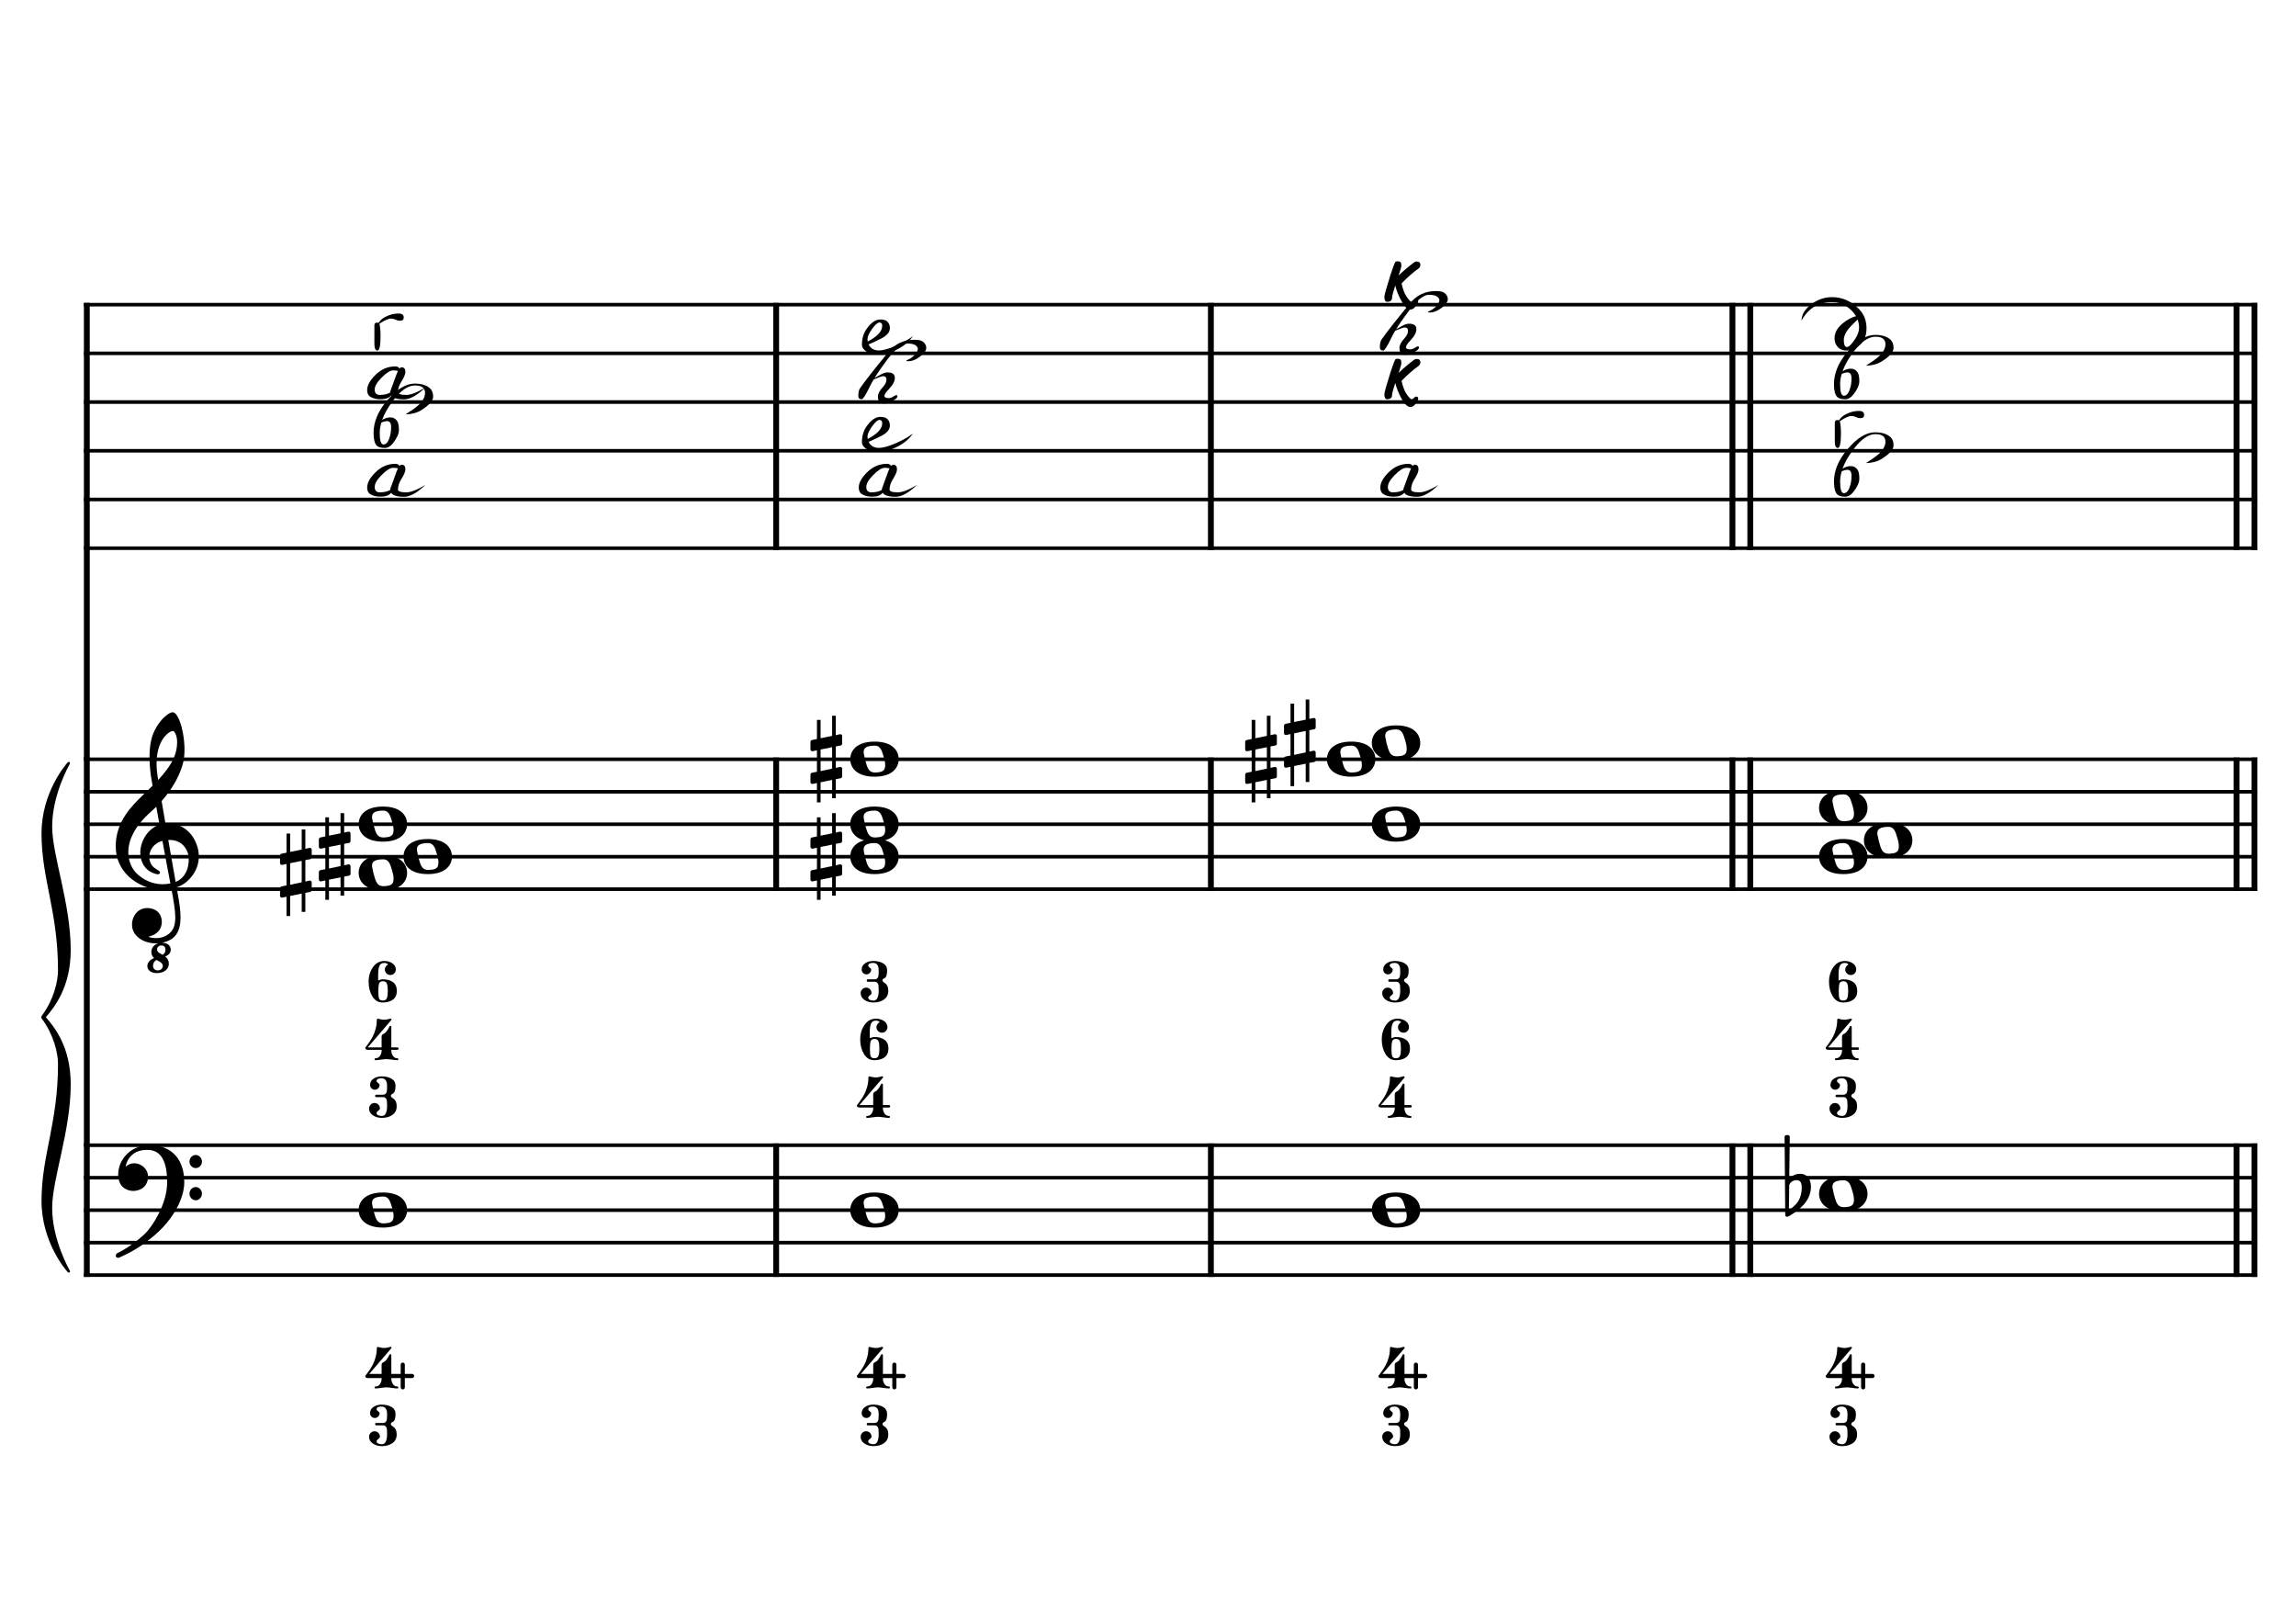 <?xml version="1.0" encoding="UTF-8" standalone="no"?>
<svg width="4209.44px" height="2976.38px" viewBox="0 0 4209.44 2976.38"
 xmlns="http://www.w3.org/2000/svg" xmlns:xlink="http://www.w3.org/1999/xlink" version="1.2" baseProfile="tiny">
<title>Cordes (73)</title>
<desc>Generated by MuseScore 3.6.2</desc>
<polyline class="StaffLines" fill="none" stroke="#000000" stroke-width="6.55" stroke-linejoin="bevel" points="153.819,558.425 4138.58,558.425"/>
<polyline class="StaffLines" fill="none" stroke="#000000" stroke-width="6.55" stroke-linejoin="bevel" points="153.819,647.717 4138.58,647.717"/>
<polyline class="StaffLines" fill="none" stroke="#000000" stroke-width="6.55" stroke-linejoin="bevel" points="153.819,737.008 4138.58,737.008"/>
<polyline class="StaffLines" fill="none" stroke="#000000" stroke-width="6.55" stroke-linejoin="bevel" points="153.819,826.299 4138.58,826.299"/>
<polyline class="StaffLines" fill="none" stroke="#000000" stroke-width="6.55" stroke-linejoin="bevel" points="153.819,915.591 4138.58,915.591"/>
<polyline class="StaffLines" fill="none" stroke="#000000" stroke-width="6.55" stroke-linejoin="bevel" points="153.819,1004.88 4138.58,1004.88"/>
<polyline class="StaffLines" fill="none" stroke="#000000" stroke-width="6.55" stroke-linejoin="bevel" points="153.819,1391.81 4138.58,1391.81"/>
<polyline class="StaffLines" fill="none" stroke="#000000" stroke-width="6.55" stroke-linejoin="bevel" points="153.819,1451.34 4138.58,1451.34"/>
<polyline class="StaffLines" fill="none" stroke="#000000" stroke-width="6.55" stroke-linejoin="bevel" points="153.819,1510.87 4138.58,1510.87"/>
<polyline class="StaffLines" fill="none" stroke="#000000" stroke-width="6.55" stroke-linejoin="bevel" points="153.819,1570.39 4138.58,1570.39"/>
<polyline class="StaffLines" fill="none" stroke="#000000" stroke-width="6.55" stroke-linejoin="bevel" points="153.819,1629.92 4138.58,1629.92"/>
<polyline class="StaffLines" fill="none" stroke="#000000" stroke-width="6.55" stroke-linejoin="bevel" points="153.819,2099.26 4138.58,2099.26"/>
<polyline class="StaffLines" fill="none" stroke="#000000" stroke-width="6.55" stroke-linejoin="bevel" points="153.819,2158.79 4138.58,2158.79"/>
<polyline class="StaffLines" fill="none" stroke="#000000" stroke-width="6.55" stroke-linejoin="bevel" points="153.819,2218.32 4138.58,2218.32"/>
<polyline class="StaffLines" fill="none" stroke="#000000" stroke-width="6.55" stroke-linejoin="bevel" points="153.819,2277.85 4138.58,2277.85"/>
<polyline class="StaffLines" fill="none" stroke="#000000" stroke-width="6.55" stroke-linejoin="bevel" points="153.819,2337.37 4138.58,2337.37"/>
<polyline class="BarLine" fill="none" stroke="#000000" stroke-width="10.71" stroke-linejoin="bevel" points="159.176,2095.99 159.176,2340.65"/>
<polyline class="BarLine" fill="none" stroke="#000000" stroke-width="10.71" stroke-linejoin="bevel" points="1423,2095.99 1423,2340.65"/>
<polyline class="BarLine" fill="none" stroke="#000000" stroke-width="10.71" stroke-linejoin="bevel" points="2220.02,2095.99 2220.02,2340.65"/>
<polyline class="BarLine" fill="none" stroke="#000000" stroke-width="10.71" stroke-linejoin="bevel" points="3176.21,2095.99 3176.21,2340.65"/>
<polyline class="BarLine" fill="none" stroke="#000000" stroke-width="10.71" stroke-linejoin="bevel" points="3208.95,2095.99 3208.95,2340.65"/>
<polyline class="BarLine" fill="none" stroke="#000000" stroke-width="10.71" stroke-linejoin="bevel" points="4100.48,2095.99 4100.48,2340.65"/>
<polyline class="BarLine" fill="none" stroke="#000000" stroke-width="10.71" stroke-linejoin="bevel" points="4133.22,2095.99 4133.22,2340.65"/>
<polyline class="BarLine" fill="none" stroke="#000000" stroke-width="10.71" stroke-linejoin="bevel" points="159.176,1388.54 159.176,2099.26"/>
<polyline class="BarLine" fill="none" stroke="#000000" stroke-width="10.71" stroke-linejoin="bevel" points="1423,1388.54 1423,1633.2"/>
<polyline class="BarLine" fill="none" stroke="#000000" stroke-width="10.71" stroke-linejoin="bevel" points="2220.02,1388.54 2220.02,1633.2"/>
<polyline class="BarLine" fill="none" stroke="#000000" stroke-width="10.71" stroke-linejoin="bevel" points="3176.21,1388.54 3176.21,1633.2"/>
<polyline class="BarLine" fill="none" stroke="#000000" stroke-width="10.71" stroke-linejoin="bevel" points="3208.95,1388.54 3208.95,1633.2"/>
<polyline class="BarLine" fill="none" stroke="#000000" stroke-width="10.71" stroke-linejoin="bevel" points="4100.48,1388.54 4100.48,1633.2"/>
<polyline class="BarLine" fill="none" stroke="#000000" stroke-width="10.71" stroke-linejoin="bevel" points="4133.22,1388.54 4133.22,1633.2"/>
<polyline class="BarLine" fill="none" stroke="#000000" stroke-width="10.71" stroke-linejoin="bevel" points="159.176,555.151 159.176,1391.81"/>
<polyline class="BarLine" fill="none" stroke="#000000" stroke-width="10.71" stroke-linejoin="bevel" points="1423,555.151 1423,1008.16"/>
<polyline class="BarLine" fill="none" stroke="#000000" stroke-width="10.71" stroke-linejoin="bevel" points="2220.02,555.151 2220.02,1008.16"/>
<polyline class="BarLine" fill="none" stroke="#000000" stroke-width="10.71" stroke-linejoin="bevel" points="3176.21,555.151 3176.21,1008.16"/>
<polyline class="BarLine" fill="none" stroke="#000000" stroke-width="10.71" stroke-linejoin="bevel" points="3208.95,555.151 3208.95,1008.16"/>
<polyline class="BarLine" fill="none" stroke="#000000" stroke-width="10.71" stroke-linejoin="bevel" points="4100.48,555.151 4100.48,1008.16"/>
<polyline class="BarLine" fill="none" stroke="#000000" stroke-width="10.71" stroke-linejoin="bevel" points="4133.22,555.151 4133.22,1008.16"/>
<path class="Accidental" transform="matrix(2.381,0,0,2.381,3271.82,2188.56)" d="M20.1,-7.9 C19.5,-11.8 17.1,-15.5 12,-15.5 C7,-15.5 4.1,-12.4 3.6,-11.8 L4,-43.9 C4,-44.7 3.4,-45.3 2.6,-45.3 L1.4,-45.3 C0.6,-45.3 0,-44.7 0,-43.9 L0.5,16.2 C0.5,17 1.1,17.6 1.9,17.6 C2.1,17.6 2.5,17.5 2.7,17.4 C3.1,17.2 9.6,14 15,7.9 C18.8,3.6 20.3,-1.3 20.3,-5.4 C20.3,-6.3 20.2,-7.1 20.1,-7.9 M13.2,-4 C13.2,-2.5 12.8,2.1 10.3,5.9 C8.6,8.5 5.2,11.2 3.3,12.7 L3.6,-6.8 C3.8,-7.7 5.3,-10.6 9.3,-10.6 C12.9,-10.6 13.2,-7.2 13.2,-5.1 L13.2,-4 "/>
<path class="Accidental" transform="matrix(2.381,0,0,2.381,513.384,1600.16)" d="M23.3,-10.6 C23.9,-10.7 24.4,-11.4 24.4,-12 L24.4,-17.9 C24.4,-18.7 23.8,-19.3 23,-19.3 L22.8,-19.3 L19.5,-18.6 L19.5,-33.5 L16.7,-33.5 L16.7,-18 L7.8,-16.2 L7.8,-30.3 L5,-30.3 L5,-15.6 L1.1,-14.8 C0.5,-14.7 0,-14 0,-13.4 L0,-13.2 L0,-7.4 L0,-7.6 C0,-6.8 0.6,-6.2 1.4,-6.2 L1.7,-6.2 L5,-6.9 L5,9.6 L1.1,10.4 C0.5,10.5 0,11.2 0,11.8 L0,17.6 C0,18.4 0.6,19 1.4,19 L1.7,19 L5,18.3 L5,33.2 L7.8,33.2 L7.8,17.7 L16.7,15.9 L16.7,30 L19.5,30 L19.5,15.3 L23.3,14.6 C23.9,14.5 24.4,13.8 24.4,13.2 L24.4,7.3 C24.4,6.5 23.8,5.9 23,5.9 L22.8,5.9 L19.5,6.6 L19.5,-9.9 L23.3,-10.6 M7.8,9.1 L7.8,-7.5 L16.7,-9.3 L16.7,7.2 L7.8,9.1 "/>
<path class="Accidental" transform="matrix(2.381,0,0,2.381,584.575,1570.39)" d="M23.3,-10.6 C23.9,-10.7 24.4,-11.4 24.4,-12 L24.4,-17.9 C24.4,-18.7 23.8,-19.3 23,-19.3 L22.8,-19.3 L19.5,-18.6 L19.5,-33.5 L16.7,-33.5 L16.7,-18 L7.8,-16.2 L7.8,-30.3 L5,-30.3 L5,-15.6 L1.1,-14.8 C0.5,-14.7 0,-14 0,-13.4 L0,-13.2 L0,-7.4 L0,-7.6 C0,-6.8 0.6,-6.2 1.4,-6.2 L1.7,-6.2 L5,-6.9 L5,9.6 L1.1,10.4 C0.5,10.5 0,11.2 0,11.8 L0,17.6 C0,18.4 0.6,19 1.4,19 L1.7,19 L5,18.3 L5,33.2 L7.8,33.2 L7.8,17.7 L16.7,15.9 L16.7,30 L19.5,30 L19.5,15.3 L23.3,14.6 C23.9,14.5 24.4,13.8 24.4,13.2 L24.4,7.3 C24.4,6.5 23.8,5.9 23,5.9 L22.8,5.9 L19.5,6.6 L19.5,-9.9 L23.3,-10.6 M7.8,9.1 L7.8,-7.5 L16.7,-9.3 L16.7,7.2 L7.8,9.1 "/>
<path class="Accidental" transform="matrix(2.381,0,0,2.381,1485.87,1570.39)" d="M23.3,-10.6 C23.9,-10.7 24.4,-11.4 24.4,-12 L24.4,-17.9 C24.4,-18.7 23.8,-19.3 23,-19.3 L22.8,-19.3 L19.5,-18.6 L19.5,-33.5 L16.7,-33.5 L16.7,-18 L7.8,-16.2 L7.8,-30.3 L5,-30.3 L5,-15.6 L1.1,-14.8 C0.5,-14.7 0,-14 0,-13.4 L0,-13.2 L0,-7.4 L0,-7.6 C0,-6.8 0.6,-6.2 1.4,-6.2 L1.7,-6.2 L5,-6.9 L5,9.6 L1.1,10.4 C0.5,10.5 0,11.2 0,11.8 L0,17.6 C0,18.4 0.6,19 1.4,19 L1.7,19 L5,18.3 L5,33.2 L7.8,33.2 L7.8,17.7 L16.7,15.9 L16.7,30 L19.5,30 L19.5,15.3 L23.3,14.6 C23.9,14.5 24.4,13.8 24.4,13.2 L24.4,7.3 C24.4,6.5 23.8,5.9 23,5.9 L22.8,5.9 L19.5,6.6 L19.5,-9.9 L23.3,-10.6 M7.8,9.1 L7.8,-7.5 L16.7,-9.3 L16.7,7.2 L7.8,9.1 "/>
<path class="Accidental" transform="matrix(2.381,0,0,2.381,1485.87,1391.81)" d="M23.3,-10.6 C23.9,-10.7 24.4,-11.4 24.4,-12 L24.4,-17.9 C24.4,-18.7 23.8,-19.3 23,-19.3 L22.8,-19.3 L19.5,-18.6 L19.5,-33.5 L16.7,-33.5 L16.7,-18 L7.8,-16.2 L7.8,-30.3 L5,-30.3 L5,-15.6 L1.1,-14.8 C0.5,-14.7 0,-14 0,-13.4 L0,-13.2 L0,-7.4 L0,-7.6 C0,-6.8 0.6,-6.2 1.4,-6.2 L1.7,-6.2 L5,-6.9 L5,9.6 L1.1,10.4 C0.5,10.5 0,11.2 0,11.8 L0,17.6 C0,18.4 0.6,19 1.4,19 L1.7,19 L5,18.3 L5,33.2 L7.8,33.2 L7.8,17.7 L16.7,15.9 L16.7,30 L19.5,30 L19.5,15.3 L23.3,14.6 C23.9,14.5 24.4,13.8 24.4,13.2 L24.4,7.3 C24.4,6.5 23.8,5.9 23,5.9 L22.8,5.9 L19.5,6.6 L19.5,-9.9 L23.3,-10.6 M7.8,9.1 L7.8,-7.5 L16.7,-9.3 L16.7,7.2 L7.8,9.1 "/>
<path class="Accidental" transform="matrix(2.381,0,0,2.381,2282.89,1391.81)" d="M23.3,-10.6 C23.9,-10.7 24.4,-11.4 24.4,-12 L24.4,-17.9 C24.4,-18.7 23.8,-19.3 23,-19.3 L22.8,-19.3 L19.5,-18.6 L19.5,-33.5 L16.7,-33.5 L16.7,-18 L7.8,-16.2 L7.8,-30.3 L5,-30.3 L5,-15.6 L1.1,-14.8 C0.5,-14.7 0,-14 0,-13.4 L0,-13.2 L0,-7.4 L0,-7.6 C0,-6.8 0.6,-6.2 1.4,-6.2 L1.7,-6.2 L5,-6.9 L5,9.6 L1.1,10.4 C0.5,10.5 0,11.2 0,11.8 L0,17.6 C0,18.4 0.6,19 1.4,19 L1.7,19 L5,18.3 L5,33.2 L7.8,33.2 L7.8,17.7 L16.7,15.9 L16.7,30 L19.5,30 L19.5,15.3 L23.3,14.6 C23.9,14.5 24.4,13.8 24.4,13.2 L24.4,7.3 C24.4,6.5 23.8,5.9 23,5.9 L22.8,5.9 L19.5,6.6 L19.5,-9.9 L23.3,-10.6 M7.8,9.1 L7.8,-7.5 L16.7,-9.3 L16.7,7.2 L7.8,9.1 "/>
<path class="Accidental" transform="matrix(2.381,0,0,2.381,2354.08,1362.05)" d="M23.3,-10.6 C23.9,-10.7 24.4,-11.4 24.4,-12 L24.4,-17.9 C24.4,-18.7 23.8,-19.3 23,-19.3 L22.8,-19.3 L19.5,-18.6 L19.5,-33.5 L16.7,-33.5 L16.7,-18 L7.8,-16.2 L7.8,-30.3 L5,-30.3 L5,-15.6 L1.1,-14.8 C0.5,-14.7 0,-14 0,-13.4 L0,-13.2 L0,-7.4 L0,-7.6 C0,-6.8 0.6,-6.2 1.4,-6.2 L1.7,-6.2 L5,-6.9 L5,9.6 L1.1,10.4 C0.5,10.5 0,11.2 0,11.8 L0,17.6 C0,18.4 0.6,19 1.4,19 L1.7,19 L5,18.3 L5,33.2 L7.8,33.2 L7.8,17.7 L16.7,15.9 L16.7,30 L19.5,30 L19.5,15.3 L23.3,14.6 C23.9,14.5 24.4,13.8 24.4,13.2 L24.4,7.3 C24.4,6.5 23.8,5.9 23,5.9 L22.8,5.9 L19.5,6.6 L19.5,-9.9 L23.3,-10.6 M7.8,9.1 L7.8,-7.5 L16.7,-9.3 L16.7,7.2 L7.8,9.1 "/>
<path class="Note" transform="matrix(2.381,0,0,2.381,657.552,2218.32)" d="M18.7,-13.6 C4.9,-13.6 0,-6.6 0,-0.1 C0,6.4 4.9,13.4 18.7,13.4 C32.5,13.4 37.3,6.4 37.3,-0.1 C37.3,-6.6 32.5,-13.6 18.7,-13.6 M10.4,-4.5 C10.3,-4.9 10.3,-5.3 10.3,-5.7 C10.3,-6.5 10.5,-7.3 10.9,-8 C11.6,-9 12.8,-9.7 14.3,-10 C15.6,-10.3 16.3,-10.5 18.9,-10.5 L19,-10.5 C23,-10.5 24.3,-6.8 25.4,-3 L25.7,-2 C26.5,0.6 26.9,2.8 26.9,4.5 C26.9,5.7 26.7,6.8 26.3,7.6 C25.7,8.7 24.7,9.4 23,9.8 C22.1,10 20.6,10.1 20.6,10.1 C20.1,10.1 19.7,10.2 19.3,10.2 C16.1,10.2 14.1,9 12.7,4.7 C11.5,1 11.3,-0.1 10.4,-4.5"/>
<path class="Note" transform="matrix(2.381,0,0,2.381,1558.84,2218.32)" d="M18.7,-13.6 C4.9,-13.6 0,-6.6 0,-0.1 C0,6.4 4.9,13.4 18.7,13.4 C32.5,13.4 37.3,6.4 37.3,-0.1 C37.3,-6.6 32.5,-13.6 18.7,-13.6 M10.4,-4.5 C10.3,-4.9 10.3,-5.3 10.3,-5.7 C10.3,-6.5 10.5,-7.3 10.9,-8 C11.6,-9 12.8,-9.7 14.3,-10 C15.6,-10.3 16.3,-10.5 18.9,-10.5 L19,-10.5 C23,-10.5 24.3,-6.8 25.4,-3 L25.7,-2 C26.5,0.6 26.9,2.8 26.9,4.5 C26.9,5.7 26.7,6.8 26.3,7.6 C25.7,8.7 24.7,9.4 23,9.8 C22.1,10 20.6,10.1 20.6,10.1 C20.1,10.1 19.7,10.2 19.3,10.2 C16.1,10.2 14.1,9 12.7,4.7 C11.5,1 11.3,-0.1 10.4,-4.5"/>
<path class="Note" transform="matrix(2.381,0,0,2.381,2515.04,2218.32)" d="M18.7,-13.6 C4.9,-13.6 0,-6.6 0,-0.1 C0,6.4 4.9,13.4 18.7,13.4 C32.5,13.4 37.3,6.4 37.3,-0.1 C37.3,-6.6 32.5,-13.6 18.7,-13.6 M10.4,-4.5 C10.3,-4.9 10.3,-5.3 10.3,-5.7 C10.3,-6.5 10.5,-7.3 10.9,-8 C11.6,-9 12.8,-9.7 14.3,-10 C15.6,-10.3 16.3,-10.5 18.9,-10.5 L19,-10.5 C23,-10.5 24.3,-6.8 25.4,-3 L25.7,-2 C26.5,0.6 26.9,2.8 26.9,4.5 C26.9,5.7 26.7,6.8 26.3,7.6 C25.7,8.7 24.7,9.4 23,9.8 C22.1,10 20.6,10.1 20.6,10.1 C20.1,10.1 19.7,10.2 19.3,10.2 C16.1,10.2 14.1,9 12.7,4.7 C11.5,1 11.3,-0.1 10.4,-4.5"/>
<path class="Note" transform="matrix(2.381,0,0,2.381,3335.03,2188.56)" d="M18.7,-13.6 C4.9,-13.6 0,-6.6 0,-0.1 C0,6.4 4.9,13.4 18.7,13.4 C32.5,13.4 37.3,6.4 37.3,-0.1 C37.3,-6.6 32.5,-13.6 18.7,-13.6 M10.4,-4.5 C10.3,-4.9 10.3,-5.3 10.3,-5.7 C10.3,-6.5 10.5,-7.3 10.9,-8 C11.6,-9 12.8,-9.7 14.3,-10 C15.6,-10.3 16.3,-10.5 18.9,-10.5 L19,-10.5 C23,-10.5 24.3,-6.8 25.4,-3 L25.7,-2 C26.5,0.6 26.9,2.8 26.9,4.5 C26.9,5.7 26.7,6.8 26.3,7.6 C25.7,8.7 24.7,9.4 23,9.8 C22.1,10 20.6,10.1 20.6,10.1 C20.1,10.1 19.7,10.2 19.3,10.2 C16.1,10.2 14.1,9 12.7,4.7 C11.5,1 11.3,-0.1 10.4,-4.5"/>
<path class="Note" transform="matrix(2.381,0,0,2.381,657.552,1600.16)" d="M18.7,-13.6 C4.9,-13.6 0,-6.6 0,-0.1 C0,6.4 4.9,13.4 18.7,13.4 C32.5,13.4 37.3,6.4 37.3,-0.1 C37.3,-6.6 32.5,-13.6 18.7,-13.6 M10.4,-4.5 C10.3,-4.9 10.3,-5.3 10.3,-5.7 C10.3,-6.5 10.5,-7.3 10.9,-8 C11.6,-9 12.8,-9.7 14.3,-10 C15.6,-10.3 16.3,-10.5 18.9,-10.5 L19,-10.5 C23,-10.5 24.3,-6.8 25.4,-3 L25.7,-2 C26.5,0.6 26.9,2.8 26.9,4.5 C26.9,5.7 26.7,6.8 26.3,7.6 C25.7,8.7 24.7,9.4 23,9.8 C22.1,10 20.6,10.1 20.6,10.1 C20.1,10.1 19.7,10.2 19.3,10.2 C16.1,10.2 14.1,9 12.7,4.7 C11.5,1 11.3,-0.1 10.4,-4.5"/>
<path class="Note" transform="matrix(2.381,0,0,2.381,739.812,1570.39)" d="M18.7,-13.6 C4.9,-13.6 0,-6.6 0,-0.1 C0,6.4 4.9,13.4 18.7,13.4 C32.5,13.4 37.3,6.4 37.3,-0.1 C37.3,-6.6 32.5,-13.6 18.7,-13.6 M10.4,-4.5 C10.3,-4.9 10.3,-5.3 10.3,-5.7 C10.3,-6.5 10.5,-7.3 10.9,-8 C11.6,-9 12.8,-9.7 14.3,-10 C15.6,-10.3 16.3,-10.5 18.9,-10.5 L19,-10.5 C23,-10.5 24.3,-6.8 25.4,-3 L25.7,-2 C26.5,0.6 26.9,2.8 26.9,4.5 C26.9,5.7 26.7,6.8 26.3,7.6 C25.7,8.7 24.7,9.4 23,9.8 C22.1,10 20.6,10.1 20.6,10.1 C20.1,10.1 19.7,10.2 19.3,10.2 C16.1,10.2 14.1,9 12.7,4.7 C11.5,1 11.3,-0.1 10.4,-4.5"/>
<path class="Note" transform="matrix(2.381,0,0,2.381,657.552,1510.87)" d="M18.7,-13.6 C4.9,-13.6 0,-6.6 0,-0.1 C0,6.4 4.9,13.4 18.7,13.4 C32.5,13.4 37.3,6.4 37.3,-0.1 C37.3,-6.6 32.5,-13.6 18.7,-13.6 M10.4,-4.5 C10.3,-4.9 10.3,-5.3 10.3,-5.7 C10.3,-6.5 10.5,-7.3 10.9,-8 C11.6,-9 12.8,-9.7 14.3,-10 C15.6,-10.3 16.3,-10.5 18.9,-10.5 L19,-10.5 C23,-10.5 24.3,-6.8 25.4,-3 L25.7,-2 C26.5,0.6 26.9,2.8 26.9,4.5 C26.9,5.7 26.7,6.8 26.3,7.6 C25.7,8.7 24.7,9.4 23,9.8 C22.1,10 20.6,10.1 20.6,10.1 C20.1,10.1 19.7,10.2 19.3,10.2 C16.1,10.2 14.1,9 12.7,4.7 C11.5,1 11.3,-0.1 10.4,-4.5"/>
<path class="Note" transform="matrix(2.381,0,0,2.381,1558.84,1570.39)" d="M18.7,-13.6 C4.9,-13.6 0,-6.6 0,-0.1 C0,6.4 4.9,13.4 18.7,13.4 C32.5,13.4 37.3,6.4 37.3,-0.1 C37.3,-6.6 32.5,-13.6 18.7,-13.6 M10.4,-4.5 C10.3,-4.9 10.3,-5.3 10.3,-5.7 C10.3,-6.5 10.5,-7.3 10.9,-8 C11.6,-9 12.8,-9.7 14.3,-10 C15.6,-10.3 16.3,-10.5 18.9,-10.5 L19,-10.5 C23,-10.5 24.3,-6.8 25.4,-3 L25.7,-2 C26.5,0.6 26.9,2.8 26.9,4.5 C26.9,5.7 26.7,6.8 26.3,7.6 C25.7,8.7 24.7,9.4 23,9.8 C22.1,10 20.6,10.1 20.6,10.1 C20.1,10.1 19.7,10.2 19.3,10.2 C16.1,10.2 14.1,9 12.7,4.7 C11.5,1 11.3,-0.1 10.4,-4.5"/>
<path class="Note" transform="matrix(2.381,0,0,2.381,1558.84,1510.87)" d="M18.7,-13.6 C4.9,-13.6 0,-6.6 0,-0.1 C0,6.4 4.9,13.4 18.7,13.4 C32.5,13.4 37.3,6.4 37.3,-0.1 C37.3,-6.6 32.5,-13.6 18.7,-13.6 M10.4,-4.5 C10.3,-4.9 10.3,-5.3 10.3,-5.7 C10.3,-6.5 10.5,-7.3 10.9,-8 C11.6,-9 12.8,-9.7 14.3,-10 C15.6,-10.3 16.3,-10.5 18.9,-10.5 L19,-10.5 C23,-10.5 24.3,-6.8 25.4,-3 L25.7,-2 C26.5,0.6 26.9,2.8 26.9,4.5 C26.9,5.7 26.7,6.8 26.3,7.6 C25.7,8.7 24.7,9.4 23,9.8 C22.1,10 20.6,10.1 20.6,10.1 C20.1,10.1 19.7,10.2 19.3,10.2 C16.1,10.2 14.1,9 12.7,4.7 C11.5,1 11.3,-0.1 10.4,-4.5"/>
<path class="Note" transform="matrix(2.381,0,0,2.381,1558.84,1391.81)" d="M18.7,-13.6 C4.9,-13.6 0,-6.6 0,-0.1 C0,6.4 4.9,13.4 18.7,13.4 C32.5,13.4 37.3,6.4 37.3,-0.1 C37.3,-6.6 32.5,-13.6 18.7,-13.6 M10.4,-4.5 C10.3,-4.9 10.3,-5.3 10.3,-5.7 C10.3,-6.5 10.5,-7.3 10.9,-8 C11.6,-9 12.8,-9.7 14.3,-10 C15.6,-10.3 16.3,-10.5 18.9,-10.5 L19,-10.5 C23,-10.5 24.3,-6.8 25.4,-3 L25.7,-2 C26.5,0.6 26.9,2.8 26.9,4.5 C26.9,5.7 26.7,6.8 26.3,7.6 C25.7,8.7 24.7,9.4 23,9.8 C22.1,10 20.6,10.1 20.6,10.1 C20.1,10.1 19.7,10.2 19.3,10.2 C16.1,10.2 14.1,9 12.7,4.7 C11.5,1 11.3,-0.1 10.4,-4.5"/>
<path class="Note" transform="matrix(2.381,0,0,2.381,2515.04,1510.87)" d="M18.7,-13.6 C4.9,-13.6 0,-6.6 0,-0.1 C0,6.4 4.9,13.4 18.7,13.4 C32.5,13.4 37.3,6.4 37.3,-0.1 C37.3,-6.6 32.5,-13.6 18.7,-13.6 M10.4,-4.5 C10.3,-4.9 10.3,-5.3 10.3,-5.7 C10.3,-6.5 10.5,-7.3 10.9,-8 C11.6,-9 12.8,-9.7 14.3,-10 C15.6,-10.3 16.3,-10.5 18.9,-10.5 L19,-10.5 C23,-10.5 24.3,-6.8 25.4,-3 L25.7,-2 C26.5,0.6 26.9,2.8 26.9,4.5 C26.9,5.7 26.7,6.8 26.3,7.6 C25.7,8.7 24.7,9.4 23,9.8 C22.1,10 20.6,10.1 20.6,10.1 C20.1,10.1 19.7,10.2 19.3,10.2 C16.1,10.2 14.1,9 12.7,4.7 C11.5,1 11.3,-0.1 10.4,-4.5"/>
<path class="Note" transform="matrix(2.381,0,0,2.381,2432.78,1391.81)" d="M18.7,-13.6 C4.9,-13.6 0,-6.6 0,-0.1 C0,6.4 4.9,13.4 18.7,13.4 C32.5,13.4 37.3,6.4 37.3,-0.1 C37.3,-6.6 32.5,-13.6 18.7,-13.6 M10.4,-4.5 C10.3,-4.9 10.3,-5.3 10.3,-5.7 C10.3,-6.5 10.5,-7.3 10.9,-8 C11.6,-9 12.8,-9.7 14.3,-10 C15.6,-10.3 16.3,-10.5 18.9,-10.5 L19,-10.5 C23,-10.5 24.3,-6.8 25.4,-3 L25.7,-2 C26.5,0.6 26.9,2.8 26.9,4.5 C26.9,5.7 26.7,6.8 26.3,7.6 C25.7,8.7 24.7,9.4 23,9.8 C22.1,10 20.6,10.1 20.6,10.1 C20.1,10.1 19.7,10.2 19.3,10.2 C16.1,10.2 14.1,9 12.7,4.7 C11.5,1 11.3,-0.1 10.4,-4.5"/>
<path class="Note" transform="matrix(2.381,0,0,2.381,2515.04,1362.05)" d="M18.7,-13.6 C4.9,-13.6 0,-6.6 0,-0.1 C0,6.4 4.9,13.4 18.7,13.4 C32.5,13.4 37.3,6.4 37.3,-0.1 C37.3,-6.6 32.5,-13.6 18.7,-13.6 M10.4,-4.5 C10.3,-4.9 10.3,-5.3 10.3,-5.7 C10.3,-6.5 10.5,-7.3 10.9,-8 C11.6,-9 12.8,-9.7 14.3,-10 C15.6,-10.3 16.3,-10.5 18.9,-10.5 L19,-10.5 C23,-10.5 24.3,-6.8 25.4,-3 L25.7,-2 C26.5,0.6 26.9,2.8 26.9,4.5 C26.9,5.7 26.7,6.8 26.3,7.6 C25.7,8.7 24.7,9.4 23,9.8 C22.1,10 20.6,10.1 20.6,10.1 C20.1,10.1 19.7,10.2 19.3,10.2 C16.1,10.2 14.1,9 12.7,4.7 C11.5,1 11.3,-0.1 10.4,-4.5"/>
<path class="Note" transform="matrix(2.381,0,0,2.381,3335.03,1570.39)" d="M18.7,-13.6 C4.9,-13.6 0,-6.6 0,-0.1 C0,6.4 4.9,13.4 18.7,13.4 C32.5,13.4 37.3,6.4 37.3,-0.1 C37.3,-6.6 32.5,-13.6 18.7,-13.6 M10.4,-4.5 C10.3,-4.9 10.3,-5.3 10.3,-5.7 C10.3,-6.5 10.5,-7.3 10.9,-8 C11.6,-9 12.8,-9.7 14.3,-10 C15.6,-10.3 16.3,-10.5 18.9,-10.5 L19,-10.5 C23,-10.5 24.3,-6.8 25.4,-3 L25.7,-2 C26.5,0.6 26.9,2.8 26.9,4.5 C26.9,5.7 26.7,6.8 26.3,7.6 C25.7,8.7 24.7,9.4 23,9.8 C22.1,10 20.6,10.1 20.6,10.1 C20.1,10.1 19.7,10.2 19.3,10.2 C16.1,10.2 14.1,9 12.7,4.7 C11.5,1 11.3,-0.1 10.4,-4.5"/>
<path class="Note" transform="matrix(2.381,0,0,2.381,3417.29,1540.63)" d="M18.7,-13.6 C4.9,-13.6 0,-6.6 0,-0.1 C0,6.4 4.9,13.4 18.7,13.4 C32.5,13.4 37.3,6.4 37.3,-0.1 C37.3,-6.6 32.5,-13.6 18.7,-13.6 M10.4,-4.5 C10.3,-4.9 10.3,-5.3 10.3,-5.7 C10.3,-6.5 10.5,-7.3 10.9,-8 C11.6,-9 12.8,-9.7 14.3,-10 C15.6,-10.3 16.3,-10.5 18.9,-10.5 L19,-10.5 C23,-10.5 24.3,-6.8 25.4,-3 L25.7,-2 C26.5,0.6 26.9,2.8 26.9,4.5 C26.9,5.7 26.7,6.8 26.3,7.6 C25.7,8.7 24.7,9.4 23,9.8 C22.1,10 20.6,10.1 20.6,10.1 C20.1,10.1 19.7,10.2 19.3,10.2 C16.1,10.2 14.1,9 12.7,4.7 C11.5,1 11.3,-0.1 10.4,-4.5"/>
<path class="Note" transform="matrix(2.381,0,0,2.381,3335.03,1481.1)" d="M18.7,-13.6 C4.9,-13.6 0,-6.6 0,-0.1 C0,6.4 4.9,13.4 18.7,13.4 C32.5,13.4 37.3,6.4 37.3,-0.1 C37.3,-6.6 32.5,-13.6 18.7,-13.6 M10.4,-4.5 C10.3,-4.9 10.3,-5.3 10.3,-5.7 C10.3,-6.5 10.5,-7.3 10.9,-8 C11.6,-9 12.8,-9.7 14.3,-10 C15.6,-10.3 16.3,-10.5 18.9,-10.5 L19,-10.5 C23,-10.5 24.3,-6.8 25.4,-3 L25.7,-2 C26.5,0.6 26.9,2.8 26.9,4.5 C26.9,5.7 26.7,6.8 26.3,7.6 C25.7,8.7 24.7,9.4 23,9.8 C22.1,10 20.6,10.1 20.6,10.1 C20.1,10.1 19.7,10.2 19.3,10.2 C16.1,10.2 14.1,9 12.7,4.7 C11.5,1 11.3,-0.1 10.4,-4.5"/>
<path class="Note" d="M736.371,851.839 C740.942,851.839 743.228,854.705 743.228,860.438 C743.228,864.467 740.71,870.471 735.674,878.451 C731.645,884.881 729.631,891.157 729.631,897.277 C729.631,900.763 734.706,902.507 744.855,902.507 C753.222,902.507 764.882,897.974 779.834,888.91 C764.804,903.398 751.75,910.641 740.671,910.641 C730.677,910.641 723.704,909.131 719.753,906.109 C718.746,905.334 717.894,904.405 717.197,903.32 C713.323,908.046 706.854,910.409 697.789,910.409 C689.112,910.409 682.45,908.627 677.801,905.063 C674.702,902.662 673.153,898.827 673.153,893.558 C673.153,885.191 678.111,876.049 688.028,866.133 C698.642,855.519 710.921,850.212 724.867,850.212 C728.353,850.212 730.909,851.49 732.536,854.047 C733.853,852.575 735.132,851.839 736.371,851.839 M715.57,898.091 C715.492,897.471 715.453,896.851 715.453,896.231 C715.453,895.921 719.405,885.114 727.307,863.808 C728.082,861.717 728.856,859.935 729.631,858.463 C726.61,857.843 723.627,857.533 720.683,857.533 C715.26,857.533 708.055,862.143 699.068,871.362 C691.01,879.574 686.982,886.663 686.982,892.629 C686.982,899.214 690.119,902.507 696.395,902.507 C703.987,902.507 710.379,901.035 715.57,898.091"/>
<path class="Note" d="M692.095,642.535 C688.299,642.535 686.401,638.468 686.401,630.333 L686.401,596.283 C686.401,593.029 687.989,591.402 691.165,591.402 C692.56,591.402 693.606,591.518 694.303,591.751 C696.782,587.412 700.85,583.771 706.505,580.827 C714.408,576.721 722.426,574.668 730.561,574.668 C736.991,574.668 740.206,577.069 740.206,581.873 C740.206,585.902 738.037,587.916 733.699,587.916 C730.6,587.916 727.656,587.219 724.867,585.824 C722.387,584.584 719.753,583.965 716.964,583.965 C712.161,583.965 705.072,587.102 695.698,593.378 C697.015,599.653 697.673,606.974 697.673,615.342 C697.673,633.471 695.814,642.535 692.095,642.535"/>
<path class="Note" d="M743.46,759.642 C753.919,753.057 761.512,747.672 766.238,743.489 C774.915,735.819 779.253,728.071 779.253,720.247 C779.253,711.105 773.133,706.534 760.892,706.534 C748.031,706.534 734.628,715.792 720.683,734.308 C711.231,746.859 704.53,758.712 700.578,769.869 C705.459,766.692 710.611,765.104 716.034,765.104 C721.148,765.104 725.215,767.389 728.237,771.96 C730.328,775.137 731.374,780.56 731.374,788.23 C731.374,795.125 727.733,803.221 720.45,812.518 C715.957,818.251 710.96,821.118 705.459,821.118 C698.487,821.118 693.606,819.723 690.817,816.934 C686.866,812.983 684.89,805.158 684.89,793.459 C684.89,773.781 692.831,754.413 708.713,735.354 C726.61,713.894 743.77,703.164 760.195,703.164 C772.9,703.164 782.391,706.146 788.666,712.112 C792.308,715.598 794.128,720.634 794.128,727.219 C794.128,734.579 786.884,742.791 772.397,751.856 C764.804,756.659 755.159,759.255 743.46,759.642 M699.068,774.749 C697.131,781.257 696.162,787.494 696.162,793.459 C696.162,807.637 698.409,814.726 702.903,814.726 C707.164,814.726 710.495,811.705 712.897,805.662 C715.686,798.844 717.08,791.29 717.08,783 C717.08,775.64 714.64,771.96 709.759,771.96 C706.35,771.96 702.786,772.89 699.068,774.749"/>
<path class="Note" d="M736.371,673.256 C740.942,673.256 743.228,676.123 743.228,681.856 C743.228,685.884 740.71,691.888 735.674,699.868 C731.645,706.299 729.631,712.574 729.631,718.694 C729.631,722.181 734.706,723.924 744.855,723.924 C753.222,723.924 764.882,719.392 779.834,710.327 C764.804,724.815 751.75,732.059 740.671,732.059 C730.677,732.059 723.704,730.548 719.753,727.527 C718.746,726.752 717.894,725.822 717.197,724.737 C713.323,729.463 706.854,731.826 697.789,731.826 C689.112,731.826 682.45,730.044 677.801,726.481 C674.702,724.079 673.153,720.244 673.153,714.976 C673.153,706.609 678.111,697.467 688.028,687.55 C698.642,676.936 710.921,671.629 724.867,671.629 C728.353,671.629 730.909,672.907 732.536,675.464 C733.853,673.992 735.132,673.256 736.371,673.256 M715.57,719.508 C715.492,718.888 715.453,718.268 715.453,717.649 C715.453,717.339 719.405,706.531 727.307,685.226 C728.082,683.134 728.856,681.352 729.631,679.88 C726.61,679.26 723.627,678.95 720.683,678.95 C715.26,678.95 708.055,683.56 699.068,692.779 C691.01,700.992 686.982,708.081 686.982,714.046 C686.982,720.631 690.119,723.924 696.395,723.924 C703.987,723.924 710.379,722.452 715.57,719.508"/>
<path class="Note" d="M1637.66,851.839 C1642.23,851.839 1644.52,854.705 1644.52,860.438 C1644.52,864.467 1642,870.471 1636.97,878.451 C1632.94,884.881 1630.92,891.157 1630.92,897.277 C1630.92,900.763 1636,902.507 1646.15,902.507 C1654.51,902.507 1666.17,897.974 1681.13,888.91 C1666.1,903.398 1653.04,910.641 1641.96,910.641 C1631.97,910.641 1625,909.131 1621.04,906.109 C1620.04,905.334 1619.19,904.405 1618.49,903.32 C1614.61,908.046 1608.15,910.409 1599.08,910.409 C1590.4,910.409 1583.74,908.627 1579.09,905.063 C1575.99,902.662 1574.44,898.827 1574.44,893.558 C1574.44,885.191 1579.4,876.049 1589.32,866.133 C1599.93,855.519 1612.21,850.212 1626.16,850.212 C1629.64,850.212 1632.2,851.49 1633.83,854.047 C1635.15,852.575 1636.42,851.839 1637.66,851.839 M1616.86,898.091 C1616.78,897.471 1616.75,896.851 1616.75,896.231 C1616.75,895.921 1620.7,885.114 1628.6,863.808 C1629.37,861.717 1630.15,859.935 1630.92,858.463 C1627.9,857.843 1624.92,857.533 1621.97,857.533 C1616.55,857.533 1609.35,862.143 1600.36,871.362 C1592.3,879.574 1588.27,886.663 1588.27,892.629 C1588.27,899.214 1591.41,902.507 1597.69,902.507 C1605.28,902.507 1611.67,901.035 1616.86,898.091"/>
<path class="Note" d="M1673.46,616.271 C1667.1,626.265 1657.07,634.555 1643.36,641.14 C1631.43,646.874 1620.27,649.74 1609.89,649.74 C1601.6,649.74 1594.7,648.074 1589.2,644.743 C1583.24,641.102 1580.25,636.763 1580.25,631.727 C1580.25,620.339 1583.24,610.538 1589.2,602.326 C1597.34,591.17 1605.55,585.592 1613.84,585.592 C1619.73,585.592 1623.91,586.754 1626.39,589.078 C1629.8,592.099 1631.5,596.244 1631.5,601.513 C1631.5,608.95 1625.96,615.419 1614.89,620.92 C1604.12,626.265 1596.64,629.752 1592.46,631.379 C1593.39,633.316 1594.59,635.059 1596.06,636.608 C1599.7,640.482 1604.66,642.419 1610.93,642.419 C1618.84,642.419 1629.45,639.513 1642.78,633.703 C1655.56,628.047 1665.79,622.237 1673.46,616.271 M1590.83,626.033 C1596.64,623.089 1601.95,619.641 1606.75,615.69 C1613.88,609.88 1617.44,603.604 1617.44,596.864 C1617.44,593.068 1615.7,591.17 1612.21,591.17 C1609.27,591.17 1605.24,594.54 1600.13,601.28 C1593.7,609.647 1590.48,616.465 1590.48,621.733 C1590.48,623.205 1590.6,624.638 1590.83,626.033"/>
<path class="Note" d="M1673.46,794.854 C1667.1,804.848 1657.07,813.138 1643.36,819.723 C1631.43,825.456 1620.27,828.323 1609.89,828.323 C1601.6,828.323 1594.7,826.657 1589.2,823.326 C1583.24,819.684 1580.25,815.346 1580.25,810.31 C1580.25,798.921 1583.24,789.121 1589.2,780.909 C1597.34,769.752 1605.55,764.174 1613.84,764.174 C1619.73,764.174 1623.91,765.336 1626.39,767.661 C1629.8,770.682 1631.5,774.827 1631.5,780.095 C1631.5,787.533 1625.96,794.002 1614.89,799.502 C1604.12,804.848 1596.64,808.334 1592.46,809.961 C1593.39,811.898 1594.59,813.641 1596.06,815.191 C1599.7,819.065 1604.66,821.001 1610.93,821.001 C1618.84,821.001 1629.45,818.096 1642.78,812.286 C1655.56,806.63 1665.79,800.819 1673.46,794.854 M1590.83,804.616 C1596.64,801.672 1601.95,798.224 1606.75,794.273 C1613.88,788.462 1617.44,782.187 1617.44,775.447 C1617.44,771.651 1615.7,769.752 1612.21,769.752 C1609.27,769.752 1605.24,773.123 1600.13,779.863 C1593.7,788.23 1590.48,795.048 1590.48,800.316 C1590.48,801.788 1590.6,803.221 1590.83,804.616"/>
<path class="Note" d="M1579.91,731.826 C1575.72,731.826 1573.63,729.928 1573.63,726.132 C1573.63,719.702 1574.6,714.976 1576.54,711.954 C1584.59,700.023 1602.1,677.711 1629.06,645.017 C1641.23,630.219 1656.92,622.82 1676.13,622.82 C1683.57,622.82 1688.72,623.866 1691.58,625.958 C1696,629.212 1698.21,633.124 1698.21,637.695 C1698.21,642.499 1694.34,647.845 1686.59,653.733 C1679.23,659.311 1672.26,662.1 1665.67,662.1 C1663.11,662.1 1661.83,661.829 1661.83,661.286 C1661.83,660.512 1663.07,659.698 1665.55,658.846 C1668.89,657.606 1672.45,655.088 1676.25,651.292 C1680.58,646.876 1682.75,642.886 1682.75,639.322 C1682.75,636.921 1681.09,634.635 1677.76,632.466 C1674.81,630.607 1670.05,629.677 1663.46,629.677 C1653.86,629.677 1641.73,639.361 1627.09,658.73 C1617.33,671.668 1609.42,683.056 1603.38,692.896 C1606.32,691.269 1609.85,689.293 1613.96,686.969 C1618.99,684.102 1623.33,682.669 1626.97,682.669 C1636.04,682.669 1640.57,685.923 1640.57,692.431 C1640.57,698.861 1636.85,705.911 1629.41,713.581 C1624.14,719.004 1621.51,723.033 1621.51,725.667 C1621.51,728.379 1624.14,729.735 1629.41,729.735 C1632.05,729.735 1634.76,728.805 1637.55,726.945 C1640.34,725.164 1642.39,724.273 1643.71,724.273 C1644.79,724.273 1645.33,724.97 1645.33,726.364 C1645.33,728.611 1643.16,730.974 1638.83,733.453 C1631.54,737.637 1625.69,739.729 1621.28,739.729 C1613.45,739.729 1609.54,735.545 1609.54,727.178 C1609.54,721.91 1612.56,716.06 1618.6,709.63 C1623.02,704.904 1625.23,700.217 1625.23,695.568 C1625.23,691.54 1623.06,689.526 1618.72,689.526 C1617.02,689.526 1611.36,691.54 1601.75,695.568 C1598.89,700.372 1596.49,704.788 1594.55,708.817 C1587.19,724.156 1582.31,731.826 1579.91,731.826"/>
<path class="Note" d="M2593.86,851.839 C2598.43,851.839 2600.71,854.705 2600.71,860.438 C2600.71,864.467 2598.19,870.471 2593.16,878.451 C2589.13,884.881 2587.12,891.157 2587.12,897.277 C2587.12,900.763 2592.19,902.507 2602.34,902.507 C2610.71,902.507 2622.37,897.974 2637.32,888.91 C2622.29,903.398 2609.23,910.641 2598.16,910.641 C2588.16,910.641 2581.19,909.131 2577.24,906.109 C2576.23,905.334 2575.38,904.405 2574.68,903.32 C2570.81,908.046 2564.34,910.409 2555.27,910.409 C2546.6,910.409 2539.93,908.627 2535.29,905.063 C2532.19,902.662 2530.64,898.827 2530.64,893.558 C2530.64,885.191 2535.6,876.049 2545.51,866.133 C2556.13,855.519 2568.41,850.212 2582.35,850.212 C2585.84,850.212 2588.39,851.49 2590.02,854.047 C2591.34,852.575 2592.62,851.839 2593.86,851.839 M2573.05,898.091 C2572.98,897.471 2572.94,896.851 2572.94,896.231 C2572.94,895.921 2576.89,885.114 2584.79,863.808 C2585.57,861.717 2586.34,859.935 2587.12,858.463 C2584.09,857.843 2581.11,857.533 2578.17,857.533 C2572.74,857.533 2565.54,862.143 2556.55,871.362 C2548.49,879.574 2544.47,886.663 2544.47,892.629 C2544.47,899.214 2547.6,902.507 2553.88,902.507 C2561.47,902.507 2567.86,901.035 2573.05,898.091"/>
<path class="Note" d="M2536.1,642.535 C2531.92,642.535 2529.82,640.637 2529.82,636.841 C2529.82,630.41 2530.79,625.684 2532.73,622.663 C2540.79,610.732 2558.3,588.419 2585.26,555.725 C2597.42,540.928 2613.11,533.529 2632.32,533.529 C2639.76,533.529 2644.91,534.575 2647.78,536.667 C2652.19,539.921 2654.4,543.833 2654.4,548.404 C2654.4,553.207 2650.53,558.553 2642.78,564.441 C2635.42,570.019 2628.45,572.808 2621.86,572.808 C2619.31,572.808 2618.03,572.537 2618.03,571.995 C2618.03,571.22 2619.27,570.407 2621.75,569.555 C2625.08,568.315 2628.64,565.797 2632.44,562.001 C2636.78,557.585 2638.95,553.595 2638.95,550.031 C2638.95,547.629 2637.28,545.344 2633.95,543.175 C2631,541.315 2626.24,540.386 2619.65,540.386 C2610.05,540.386 2597.92,550.07 2583.28,569.438 C2573.52,582.376 2565.62,593.765 2559.57,603.604 C2562.52,601.977 2566.04,600.002 2570.15,597.678 C2575.18,594.811 2579.52,593.378 2583.16,593.378 C2592.23,593.378 2596.76,596.632 2596.76,603.139 C2596.76,609.57 2593.04,616.62 2585.61,624.29 C2580.34,629.713 2577.7,633.742 2577.7,636.376 C2577.7,639.087 2580.34,640.443 2585.61,640.443 C2588.24,640.443 2590.95,639.513 2593.74,637.654 C2596.53,635.872 2598.58,634.981 2599.9,634.981 C2600.98,634.981 2601.53,635.679 2601.53,637.073 C2601.53,639.32 2599.36,641.683 2595.02,644.162 C2587.74,648.346 2581.89,650.437 2577.47,650.437 C2569.65,650.437 2565.73,646.254 2565.73,637.887 C2565.73,632.618 2568.75,626.769 2574.8,620.339 C2579.21,615.613 2581.42,610.926 2581.42,606.277 C2581.42,602.249 2579.25,600.234 2574.91,600.234 C2573.21,600.234 2567.55,602.249 2557.95,606.277 C2555.08,611.081 2552.68,615.497 2550.74,619.525 C2543.38,634.865 2538.5,642.535 2536.1,642.535"/>
<path class="Note" d="M2596.99,479.333 C2599.4,479.333 2601.14,479.837 2602.22,480.844 C2603.46,481.929 2604.08,483.517 2604.08,485.609 C2604.08,488.243 2602.92,490.49 2600.6,492.349 C2590.52,499.477 2580.18,508.541 2569.57,519.542 C2571.97,530.156 2574.91,538.02 2578.4,543.133 C2582.97,549.874 2586.11,553.244 2587.81,553.244 C2589.36,553.244 2591.03,552.275 2592.81,550.338 C2594.05,549.021 2595.25,548.363 2596.41,548.363 C2598.89,548.363 2600.13,549.68 2600.13,552.314 C2600.13,555.103 2597.92,558.899 2593.51,563.703 C2591.11,566.182 2588.59,567.421 2585.95,567.421 C2580.53,567.421 2575.07,562.347 2569.57,552.198 C2563.99,541.971 2560.15,532.326 2558.06,523.261 C2554.19,535.192 2552.25,542.513 2552.25,545.225 C2552.25,550.571 2549.19,553.244 2543.07,553.244 C2539.74,553.244 2538.07,550.145 2538.07,543.947 C2538.07,541.003 2541.75,527.832 2549.11,504.435 C2552.76,492.969 2555.74,484.95 2558.06,480.379 C2558.61,479.45 2560,478.985 2562.25,478.985 C2564.88,478.985 2566.7,479.527 2567.71,480.612 C2568.72,481.696 2569.22,483.943 2569.22,487.352 C2569.22,489.056 2567.55,494.944 2564.22,505.016 C2572.51,496.881 2581.85,488.94 2592.23,481.193 C2593.86,479.953 2595.44,479.333 2596.99,479.333"/>
<path class="Note" d="M2596.99,657.916 C2599.4,657.916 2601.14,658.42 2602.22,659.427 C2603.46,660.512 2604.08,662.1 2604.08,664.192 C2604.08,666.826 2602.92,669.072 2600.6,670.932 C2590.52,678.059 2580.18,687.124 2569.57,698.125 C2571.97,708.739 2574.91,716.603 2578.4,721.716 C2582.97,728.456 2586.11,731.826 2587.81,731.826 C2589.36,731.826 2591.03,730.858 2592.81,728.921 C2594.05,727.604 2595.25,726.945 2596.41,726.945 C2598.89,726.945 2600.13,728.263 2600.13,730.897 C2600.13,733.686 2597.92,737.482 2593.51,742.285 C2591.11,744.764 2588.59,746.004 2585.95,746.004 C2580.53,746.004 2575.07,740.93 2569.57,730.78 C2563.99,720.554 2560.15,710.908 2558.06,701.844 C2554.19,713.775 2552.25,721.096 2552.25,723.808 C2552.25,729.153 2549.19,731.826 2543.07,731.826 C2539.74,731.826 2538.07,728.727 2538.07,722.529 C2538.07,719.585 2541.75,706.415 2549.11,683.018 C2552.76,671.552 2555.74,663.533 2558.06,658.962 C2558.61,658.032 2560,657.568 2562.25,657.568 C2564.88,657.568 2566.7,658.11 2567.71,659.194 C2568.72,660.279 2569.22,662.526 2569.22,665.935 C2569.22,667.639 2567.55,673.527 2564.22,683.599 C2572.51,675.464 2581.85,667.523 2592.23,659.776 C2593.86,658.536 2595.44,657.916 2596.99,657.916"/>
<path class="Note" d="M3420.94,848.933 C3431.4,842.348 3438.99,836.964 3443.72,832.78 C3452.39,825.11 3456.73,817.363 3456.73,809.538 C3456.73,800.396 3450.61,795.825 3438.37,795.825 C3425.51,795.825 3412.11,805.083 3398.16,823.599 C3388.71,836.15 3382.01,848.004 3378.06,859.16 C3382.94,855.984 3388.09,854.395 3393.51,854.395 C3398.63,854.395 3402.7,856.681 3405.72,861.252 C3407.81,864.428 3408.85,869.851 3408.85,877.521 C3408.85,884.416 3405.21,892.513 3397.93,901.809 C3393.44,907.542 3388.44,910.409 3382.94,910.409 C3375.97,910.409 3371.09,909.014 3368.3,906.225 C3364.35,902.274 3362.37,894.449 3362.37,882.751 C3362.37,863.072 3370.31,843.704 3386.19,824.645 C3404.09,803.185 3421.25,792.455 3437.67,792.455 C3450.38,792.455 3459.87,795.438 3466.15,801.403 C3469.79,804.889 3471.61,809.925 3471.61,816.511 C3471.61,823.871 3464.36,832.083 3449.88,841.147 C3442.28,845.951 3432.64,848.546 3420.94,848.933 M3376.55,864.041 C3374.61,870.549 3373.64,876.785 3373.64,882.751 C3373.64,896.929 3375.89,904.017 3380.38,904.017 C3384.64,904.017 3387.98,900.996 3390.38,894.953 C3393.17,888.135 3394.56,880.582 3394.56,872.292 C3394.56,864.932 3392.12,861.252 3387.24,861.252 C3383.83,861.252 3380.27,862.181 3376.55,864.041"/>
<path class="Note" d="M3302.76,587.916 C3303.07,576.217 3309.54,565.836 3322.17,556.771 C3333.4,548.714 3345.68,544.685 3359.01,544.685 C3377.68,544.685 3394.14,552.007 3408.4,566.649 C3417.46,576.024 3422,587.645 3422,601.513 C3422,613.986 3418.66,623.554 3412,630.217 C3403.87,638.429 3395.27,642.535 3386.2,642.535 C3380,642.535 3375.2,641.14 3371.79,638.351 C3366.21,633.78 3363.43,627.66 3363.43,619.99 C3363.43,610.073 3368.38,601.009 3378.3,592.797 C3386.43,586.056 3394.61,581.64 3402.82,579.549 C3400.65,575.83 3397.9,572.344 3394.57,569.09 C3384.19,558.941 3372.41,553.866 3359.24,553.866 C3345.53,553.866 3334.18,556.849 3325.19,562.814 C3315.89,568.935 3308.42,577.302 3302.76,587.916 M3405.73,585.708 C3401.46,589.659 3397.2,593.881 3392.94,598.375 C3384.58,607.207 3380.39,615.574 3380.39,623.476 C3380.39,631.921 3382.33,636.143 3386.2,636.143 C3389.69,636.143 3394.57,631.379 3400.85,621.849 C3405.88,614.257 3408.4,607.284 3408.4,600.931 C3408.4,595.508 3407.51,590.434 3405.73,585.708"/>
<path class="Note" d="M3369.58,821.118 C3365.78,821.118 3363.88,817.05 3363.88,808.916 L3363.88,774.866 C3363.88,771.612 3365.47,769.985 3368.65,769.985 C3370.04,769.985 3371.09,770.101 3371.78,770.333 C3374.26,765.995 3378.33,762.354 3383.99,759.41 C3391.89,755.304 3399.91,753.25 3408.04,753.25 C3414.47,753.25 3417.69,755.652 3417.69,760.456 C3417.69,764.484 3415.52,766.499 3411.18,766.499 C3408.08,766.499 3405.14,765.801 3402.35,764.407 C3399.87,763.167 3397.23,762.547 3394.44,762.547 C3389.64,762.547 3382.55,765.685 3373.18,771.96 C3374.49,778.236 3375.15,785.557 3375.15,793.924 C3375.15,812.053 3373.29,821.118 3369.58,821.118"/>
<path class="Note" d="M3420.94,670.351 C3431.4,663.765 3438.99,658.381 3443.72,654.197 C3452.39,646.527 3456.73,638.78 3456.73,630.955 C3456.73,621.813 3450.61,617.242 3438.37,617.242 C3425.51,617.242 3412.11,626.5 3398.16,645.017 C3388.71,657.568 3382.01,669.421 3378.06,680.577 C3382.94,677.401 3388.09,675.813 3393.51,675.813 C3398.63,675.813 3402.7,678.098 3405.72,682.669 C3407.81,685.846 3408.85,691.269 3408.85,698.939 C3408.85,705.834 3405.21,713.93 3397.93,723.227 C3393.44,728.96 3388.44,731.826 3382.94,731.826 C3375.97,731.826 3371.09,730.432 3368.3,727.643 C3364.35,723.692 3362.37,715.867 3362.37,704.168 C3362.37,684.49 3370.31,665.121 3386.19,646.063 C3404.09,624.602 3421.25,613.872 3437.67,613.872 C3450.38,613.872 3459.87,616.855 3466.15,622.82 C3469.79,626.307 3471.61,631.343 3471.61,637.928 C3471.61,645.288 3464.36,653.5 3449.88,662.565 C3442.28,667.368 3432.64,669.963 3420.94,670.351 M3376.55,685.458 C3374.61,691.966 3373.64,698.203 3373.64,704.168 C3373.64,718.346 3375.89,725.435 3380.38,725.435 C3384.64,725.435 3387.98,722.413 3390.38,716.37 C3393.17,709.553 3394.56,701.999 3394.56,693.709 C3394.56,686.349 3392.12,682.669 3387.24,682.669 C3383.83,682.669 3380.27,683.599 3376.55,685.458"/>
<path class="Clef" transform="matrix(2.381,0,0,2.381,212.156,2158.79)" d="M25.4,-25.1 C17.8,-25.1 11.7,-20.7 11.6,-20.7 C5.8,-16.4 3.5,-11.3 2.6,-7.8 C2.1,-6 1.9,-4.2 1.9,-2.5 C1.9,-0.1 2.3,2.1 3.2,4 C4.4,6.7 6.7,8.6 9.7,9.6 C10.9,10 12.2,10.2 13.5,10.2 C15.7,10.2 18,9.6 19.9,8.5 C23,6.8 24.9,3.2 24.9,-0.7 C24.9,-4.2 23.1,-7.4 20.1,-9.3 C18,-10.7 16,-11.1 14.3,-11.1 C13.1,-11.1 12,-10.9 11.1,-10.6 C10.1,-10.2 8.4,-9.2 7.6,-8.5 C7.9,-10.4 9.1,-13.3 10.2,-14.9 C11.3,-16.5 13.5,-18.5 15.2,-19.4 C17.7,-20.8 20.9,-21.4 24.4,-21.4 C34.6,-21.4 39.6,-13.2 39.6,3.6 C39.6,12.9 36.1,21.8 33.1,27.7 C29.8,34.3 25.4,40.6 21.5,44.1 C11.1,53.6 1.3,58.1 1.2,58.1 C1.2,58.1 -0.3,59 0.1,60.5 C0.4,61.5 1.3,61.7 1.9,61.7 C2,61.7 2.3,61.6 2.4,61.6 C2.5,61.6 13.9,56.9 23,49.8 C28.1,46.1 32.7,42.1 36.7,37.8 C40.3,33.9 43.4,29.7 45.9,25.5 C50.3,18 52.8,10.2 52.8,3.5 C52.8,-4.8 50.6,-11.7 46.5,-16.6 C41.8,-22.2 34.7,-25.1 25.4,-25.1 M56.8,-12.4 C56.8,-9.6 59,-7.4 61.6,-7.4 C64.2,-7.4 66.4,-9.6 66.4,-12.4 C66.4,-15.2 64.2,-17.5 61.6,-17.5 C59,-17.5 56.8,-15.2 56.8,-12.4 M56.8,12.3 C56.8,15.1 59,17.4 61.6,17.4 C64.2,17.4 66.4,15.1 66.4,12.3 C66.4,9.5 64.2,7.2 61.6,7.2 C59,7.2 56.8,9.5 56.8,12.3"/>
<path class="Clef" transform="matrix(2.381,0,0,2.381,212.156,1570.39)" d="M63.37,-5.89 C62.14,-11.32 59.5,-15.14 58.72,-16.18 C55.53,-20.45 51.52,-23.3 46.83,-24.65 C43.72,-25.54 40.72,-25.65 38.3,-25.47 C37.26,-31.48 36.26,-37.36 35.35,-42.81 C40.79,-48.97 44.42,-54.77 46.69,-59.07 C50.16,-65.65 51.31,-70.23 51.36,-70.43 C53.08,-75.64 53.44,-83.34 52.34,-91.55 C51.33,-99.1 49.24,-105.81 46.89,-109.06 C45.86,-110.49 44.81,-111.22 43.77,-111.22 C42.55,-111.22 40.04,-109.98 37.15,-107.21 C34.85,-105.01 31.58,-101.12 29.02,-95.11 C26.02,-88.05 25.81,-78.56 26.16,-71.84 C26.54,-64.57 27.65,-58.88 27.66,-58.83 C27.68,-58.74 27.94,-57.24 28.39,-54.67 C28.16,-54.44 27.92,-54.22 27.67,-53.98 C26.63,-52.98 25.44,-51.84 24.06,-50.46 C23.2,-49.6 22.25,-48.69 21.25,-47.72 C12.79,-39.57 0,-27.25 0,-8.1 C0,-3.4 0.9,1.02 2.68,5.03 C4.27,8.63 6.57,11.91 9.5,14.78 C17.23,22.33 27.82,25.54 34.88,25.38 C37.83,25.31 40.46,25.07 42.85,24.62 C44.68,34.22 45.82,41.25 45.86,46.59 C45.9,53.1 44.25,57.07 40.35,59.84 C37.92,61.57 35.11,62.52 32.01,62.67 C29.42,62.79 27.16,62.32 25.73,61.91 L25.72,61.91 C25.72,61.91 25.43,61.83 25.42,61.63 C25.41,61.45 25.76,61.4 25.77,61.4 L25.79,61.4 C27.71,60.96 31.28,59.73 33.64,56.43 C35.44,53.91 36.31,49.29 34.47,45.35 C33.36,42.96 30.85,40.01 25.23,39.56 C22.74,39.36 20.47,39.87 18.47,41.07 C16.66,42.15 15.16,43.79 14.11,45.79 C11.65,50.49 12.11,56.22 15.24,60.06 C18.2,63.68 22.82,65.99 28.25,66.57 C29.1,66.66 29.95,66.7 30.8,66.7 C31.51,66.7 32.22,66.67 32.92,66.61 C31.72,66.94 30.64,67.49 29.77,68.25 C28.28,69.54 27.44,71.38 27.44,73.41 C27.44,75.28 28.06,76.65 29.55,78.04 C28.41,78.5 27.55,78.98 26.79,79.56 C25.25,80.73 24.34,82.46 24.34,84.19 C24.34,87.45 27.3,89.63 31.72,89.63 C37.13,89.63 40.91,86.63 40.91,82.35 C40.91,80.12 39.91,78.18 38.08,76.83 C41.01,75.62 42.37,73.94 42.37,71.56 C42.39,70.05 41.69,68.61 40.49,67.69 C39.28,66.74 37.62,66.24 35.69,66.24 L35.51,66.24 C38.28,65.7 40.92,64.7 43.21,63.28 C46.87,60.71 48.99,56.73 49.67,51.1 C50.23,46.46 49.84,40.55 48.44,32.48 C48.08,30.39 47.54,27.36 46.88,23.6 C52.63,21.68 56.79,18.11 60.56,12.26 C63.85,6.52 64.8,0.42 63.37,-5.89 M32.39,87.54 C30.19,87.54 28.73,86.12 28.73,84.01 C28.73,82.11 29.65,80.5 31.32,79.47 C31.68,79.66 31.77,79.71 32.11,79.88 C33.3,80.48 33.3,80.48 33.55,80.63 L33.56,80.64 C35.47,81.73 36.25,82.76 36.25,84.18 C36.24,86.09 34.59,87.54 32.39,87.54 M38.31,71.63 C38.31,73.27 37.73,74.34 36.18,75.53 C34.74,74.78 34.35,74.56 33.98,74.34 L33.88,74.28 C32.33,73.34 31.85,72.66 31.85,71.4 C31.85,69.6 33.23,68.34 35.19,68.34 C37.17,68.35 38.31,69.55 38.31,71.63 M33.15,-83.81 C34.93,-89.55 37.67,-92.8 39.66,-94.53 C41.41,-96.05 43.06,-96.76 43.98,-96.76 C44.12,-96.76 44.24,-96.74 44.34,-96.71 C44.8,-96.57 45.33,-96 45.8,-95.13 C48.11,-90.84 47.37,-84.13 46.03,-79.69 C44.4,-74.29 41.48,-68.68 32.69,-59.06 C32.52,-60.17 32.36,-61.22 32.21,-62.2 C30.95,-70.49 31.27,-77.76 33.15,-83.81 M29.15,20.31 C24.51,19.09 20.08,16.59 16.32,13.09 C15.01,11.86 13.14,9.69 11.67,6.3 C10.31,3.14 9.65,-0.29 9.7,-3.88 C9.77,-8.57 11.08,-13.39 13.59,-18.18 C16.51,-23.76 21.07,-29.29 27.13,-34.62 C28.58,-35.9 29.95,-37.18 31.24,-38.46 C32,-34.2 32.83,-29.51 33.71,-24.63 C29.86,-23.36 25.11,-20.21 22,-14.56 C18.47,-7.99 18.61,-2.47 19.34,1.01 C20.28,5.47 22.81,9.23 26.27,11.32 C27.2,11.88 31.33,14.01 33.17,13.43 C33.54,13.31 33.81,13.09 33.95,12.76 C34.46,11.59 33.44,10.95 31.88,9.99 C31.28,9.62 30.61,9.2 29.88,8.67 C26.56,6.18 25.11,1.73 26.18,-2.65 C26.76,-5.05 28.04,-7.21 29.88,-8.91 C31.55,-10.46 33.59,-11.56 35.97,-12.2 C38.01,-0.96 40.07,10.19 41.71,18.55 C41.84,19.24 41.98,19.91 42.11,20.58 C37.71,21.51 33.37,21.42 29.15,20.31 M54.9,10.1 C53.73,13.28 51.27,17.35 46.14,19.41 C46.07,18.99 45.99,18.56 45.91,18.13 C44.36,9.37 42.43,-1.61 40.47,-12.87 C50.82,-13.35 55.09,-5.91 55.98,-1.08 C56.45,1.45 56.45,5.89 54.9,10.1"/>
<path class="FiguredBass" d="M734.614,2518.48 L734.614,2501.51 C734.614,2500.52 734.97,2499.63 735.681,2498.86 C736.392,2498.09 737.305,2497.7 738.418,2497.7 C739.531,2497.7 740.443,2498.09 741.155,2498.86 C741.866,2499.63 742.222,2500.52 742.222,2501.51 L742.222,2518.48 L755.488,2518.48 C756.601,2518.48 757.514,2518.87 758.225,2519.64 C758.936,2520.42 759.292,2521.3 759.292,2522.29 C759.292,2523.28 758.936,2524.16 758.225,2524.93 C757.514,2525.7 756.601,2526.09 755.488,2526.09 L742.222,2526.09 L742.222,2543.07 C742.222,2544.06 741.866,2544.94 741.155,2545.71 C740.443,2546.49 739.531,2546.87 738.418,2546.87 C737.305,2546.87 736.392,2546.49 735.681,2545.71 C734.97,2544.94 734.614,2544.06 734.614,2543.07 L734.614,2526.09 L717.451,2526.09 L717.451,2527.3 C717.451,2531.13 718.472,2534.47 720.513,2537.32 C722.554,2540.16 725.182,2541.58 728.398,2541.58 C729.635,2541.58 730.254,2542.14 730.254,2543.25 C730.254,2544.49 729.635,2545.11 728.398,2545.11 C726.172,2545.11 722.863,2544.78 718.472,2544.14 C714.08,2543.49 710.756,2543.16 708.498,2543.16 C706.241,2543.16 702.917,2543.49 698.525,2544.14 C694.134,2544.78 690.825,2545.11 688.599,2545.11 C687.362,2545.11 686.743,2544.49 686.743,2543.25 C686.743,2542.14 687.362,2541.58 688.599,2541.58 C691.815,2541.58 694.459,2540.16 696.531,2537.32 C698.603,2534.47 699.639,2531.13 699.639,2527.3 L699.639,2526.09 L674.311,2526.09 C672.703,2526.09 671.513,2525.7 670.74,2524.93 C669.967,2524.16 669.58,2523.37 669.58,2522.57 C669.58,2522.26 670.307,2521.19 671.76,2519.36 C673.214,2517.54 674.992,2515.11 677.095,2512.08 C679.197,2509.05 681.285,2505.6 683.357,2501.74 C685.429,2497.87 687.191,2493.23 688.645,2487.82 C690.098,2482.41 690.825,2476.95 690.825,2471.45 C690.825,2469.84 691.505,2469.04 692.866,2469.04 C693.052,2469.04 693.701,2469.19 694.814,2469.5 C695.928,2469.81 697.35,2470.13 699.082,2470.47 C700.814,2470.81 702.484,2470.98 704.092,2470.98 C706.504,2470.98 708.978,2470.64 711.514,2469.96 L715.688,2468.85 C716.492,2468.85 717.142,2469.16 717.637,2469.78 C718.008,2470.33 717.946,2470.89 717.451,2471.45 L677.002,2518.48 L699.639,2518.48 L699.639,2501.78 C699.639,2500.36 700.025,2499.26 700.798,2498.49 C701.571,2497.72 702.623,2497.07 703.953,2496.54 C705.282,2496.02 706.813,2494.67 708.545,2492.51 C710.153,2490.47 712.008,2487.37 714.111,2483.23 C714.42,2482.61 714.884,2482.3 715.503,2482.3 C716.802,2482.3 717.451,2483.01 717.451,2484.44 L717.451,2518.48 L734.614,2518.48 "/>
<path class="FiguredBass" d="M716.616,2610.5 C716.616,2611.49 717.173,2612.45 718.286,2613.38 C719.399,2614.31 720.621,2615.19 721.951,2616.02 C723.28,2616.86 724.502,2618.43 725.615,2620.75 C726.728,2623.07 727.285,2626 727.285,2629.52 C727.285,2636.32 724.718,2641.58 719.585,2645.29 C714.451,2649 707.957,2650.86 700.102,2650.86 C693.794,2650.86 688.305,2649.28 683.635,2646.13 C678.966,2642.97 676.631,2638.83 676.631,2633.7 C676.631,2630.97 677.62,2628.61 679.6,2626.6 C681.579,2624.59 683.944,2623.58 686.697,2623.58 C689.449,2623.58 691.784,2624.57 693.701,2626.55 C695.618,2628.53 696.577,2630.91 696.577,2633.7 C696.577,2634.93 695.557,2636.28 693.516,2637.73 C691.475,2639.19 690.454,2640.53 690.454,2641.77 C690.454,2643.68 691.397,2645.09 693.284,2645.99 C695.17,2646.89 697.443,2647.33 700.102,2647.33 C703.566,2647.33 706.024,2645.62 707.478,2642.18 C708.931,2638.75 709.658,2634.53 709.658,2629.52 L709.658,2627.11 C709.658,2623.77 709.55,2621.23 709.333,2619.5 C709.117,2617.77 708.437,2616.22 707.292,2614.86 C706.148,2613.5 704.401,2612.82 702.051,2612.82 L689.897,2612.82 C688.475,2612.82 687.764,2612.05 687.764,2610.5 C687.764,2609.08 688.475,2608.37 689.897,2608.37 L702.051,2608.37 C704.586,2608.37 706.566,2607.41 707.988,2605.49 C708.483,2604.81 708.885,2603.7 709.194,2602.15 C709.503,2600.11 709.658,2597.17 709.658,2593.34 L709.658,2592.13 C709.658,2582.92 706.256,2578.31 699.453,2578.31 C693.454,2578.31 690.454,2579.98 690.454,2583.32 C690.454,2584.43 691.366,2585.62 693.191,2586.89 C695.015,2588.16 695.928,2589.35 695.928,2590.46 C695.928,2592.88 695.077,2594.95 693.376,2596.68 C691.676,2598.41 689.604,2599.28 687.161,2599.28 C684.718,2599.28 682.661,2598.41 680.991,2596.68 C679.321,2594.95 678.486,2592.88 678.486,2590.46 C678.486,2585.7 680.558,2581.9 684.702,2579.05 C688.846,2576.21 693.763,2574.79 699.453,2574.79 C706.937,2574.79 713.091,2576.22 717.915,2579.1 C722.739,2581.98 725.151,2586.32 725.151,2592.13 C725.151,2596.28 724.718,2599.49 723.852,2601.78 C722.987,2604.07 721.997,2605.46 720.884,2605.96 C719.77,2606.45 718.781,2607.02 717.915,2607.67 C717.049,2608.32 716.616,2609.27 716.616,2610.5"/>
<path class="FiguredBass" d="M1635.91,2518.48 L1635.91,2501.51 C1635.91,2500.52 1636.26,2499.63 1636.97,2498.86 C1637.68,2498.09 1638.6,2497.7 1639.71,2497.7 C1640.82,2497.7 1641.74,2498.09 1642.45,2498.86 C1643.16,2499.63 1643.51,2500.52 1643.51,2501.51 L1643.51,2518.48 L1656.78,2518.48 C1657.89,2518.48 1658.81,2518.87 1659.52,2519.64 C1660.23,2520.42 1660.58,2521.3 1660.58,2522.29 C1660.58,2523.28 1660.23,2524.16 1659.52,2524.93 C1658.81,2525.7 1657.89,2526.09 1656.78,2526.09 L1643.51,2526.09 L1643.51,2543.07 C1643.51,2544.06 1643.16,2544.94 1642.45,2545.71 C1641.74,2546.49 1640.82,2546.87 1639.71,2546.87 C1638.6,2546.87 1637.68,2546.49 1636.97,2545.71 C1636.26,2544.94 1635.91,2544.06 1635.91,2543.07 L1635.91,2526.09 L1618.74,2526.09 L1618.74,2527.3 C1618.74,2531.13 1619.76,2534.47 1621.8,2537.32 C1623.85,2540.16 1626.47,2541.58 1629.69,2541.58 C1630.93,2541.58 1631.55,2542.14 1631.55,2543.25 C1631.55,2544.49 1630.93,2545.11 1629.69,2545.11 C1627.46,2545.11 1624.15,2544.78 1619.76,2544.14 C1615.37,2543.49 1612.05,2543.16 1609.79,2543.16 C1607.53,2543.16 1604.21,2543.49 1599.82,2544.14 C1595.43,2544.78 1592.12,2545.11 1589.89,2545.11 C1588.65,2545.11 1588.03,2544.49 1588.03,2543.25 C1588.03,2542.14 1588.65,2541.58 1589.89,2541.58 C1593.11,2541.58 1595.75,2540.16 1597.82,2537.32 C1599.89,2534.47 1600.93,2531.13 1600.93,2527.3 L1600.93,2526.09 L1575.6,2526.09 C1574,2526.09 1572.8,2525.7 1572.03,2524.93 C1571.26,2524.16 1570.87,2523.37 1570.87,2522.57 C1570.87,2522.26 1571.6,2521.19 1573.05,2519.36 C1574.51,2517.54 1576.28,2515.11 1578.39,2512.08 C1580.49,2509.05 1582.58,2505.6 1584.65,2501.74 C1586.72,2497.87 1588.48,2493.23 1589.94,2487.82 C1591.39,2482.41 1592.12,2476.95 1592.12,2471.45 C1592.12,2469.84 1592.8,2469.04 1594.16,2469.04 C1594.34,2469.04 1594.99,2469.19 1596.11,2469.5 C1597.22,2469.81 1598.64,2470.13 1600.37,2470.47 C1602.11,2470.81 1603.78,2470.98 1605.38,2470.98 C1607.8,2470.98 1610.27,2470.64 1612.81,2469.96 L1616.98,2468.85 C1617.78,2468.85 1618.43,2469.16 1618.93,2469.78 C1619.3,2470.33 1619.24,2470.89 1618.74,2471.45 L1578.29,2518.48 L1600.93,2518.48 L1600.93,2501.78 C1600.93,2500.36 1601.32,2499.26 1602.09,2498.49 C1602.86,2497.72 1603.91,2497.07 1605.24,2496.54 C1606.57,2496.02 1608.1,2494.67 1609.84,2492.51 C1611.44,2490.47 1613.3,2487.37 1615.4,2483.23 C1615.71,2482.61 1616.18,2482.3 1616.79,2482.3 C1618.09,2482.3 1618.74,2483.01 1618.74,2484.44 L1618.74,2518.48 L1635.91,2518.48 "/>
<path class="FiguredBass" d="M1617.91,2610.5 C1617.91,2611.49 1618.46,2612.45 1619.58,2613.38 C1620.69,2614.31 1621.91,2615.19 1623.24,2616.02 C1624.57,2616.86 1625.79,2618.43 1626.91,2620.75 C1628.02,2623.07 1628.58,2626 1628.58,2629.52 C1628.58,2636.32 1626.01,2641.58 1620.88,2645.29 C1615.74,2649 1609.25,2650.86 1601.39,2650.86 C1595.09,2650.86 1589.6,2649.28 1584.93,2646.13 C1580.26,2642.97 1577.92,2638.83 1577.92,2633.7 C1577.92,2630.97 1578.91,2628.61 1580.89,2626.6 C1582.87,2624.59 1585.24,2623.58 1587.99,2623.58 C1590.74,2623.58 1593.08,2624.57 1594.99,2626.55 C1596.91,2628.53 1597.87,2630.91 1597.87,2633.7 C1597.87,2634.93 1596.85,2636.28 1594.81,2637.73 C1592.77,2639.19 1591.75,2640.53 1591.75,2641.77 C1591.75,2643.68 1592.69,2645.09 1594.58,2645.99 C1596.46,2646.89 1598.73,2647.33 1601.39,2647.33 C1604.86,2647.33 1607.32,2645.62 1608.77,2642.18 C1610.22,2638.75 1610.95,2634.53 1610.95,2629.52 L1610.95,2627.11 C1610.95,2623.77 1610.84,2621.23 1610.63,2619.5 C1610.41,2617.77 1609.73,2616.22 1608.58,2614.86 C1607.44,2613.5 1605.69,2612.82 1603.34,2612.82 L1591.19,2612.82 C1589.77,2612.82 1589.06,2612.05 1589.06,2610.5 C1589.06,2609.08 1589.77,2608.37 1591.19,2608.37 L1603.34,2608.37 C1605.88,2608.37 1607.86,2607.41 1609.28,2605.49 C1609.77,2604.81 1610.18,2603.7 1610.49,2602.15 C1610.8,2600.11 1610.95,2597.17 1610.95,2593.34 L1610.95,2592.13 C1610.95,2582.92 1607.55,2578.31 1600.74,2578.31 C1594.75,2578.31 1591.75,2579.98 1591.75,2583.32 C1591.75,2584.43 1592.66,2585.62 1594.48,2586.89 C1596.31,2588.16 1597.22,2589.35 1597.22,2590.46 C1597.22,2592.88 1596.37,2594.95 1594.67,2596.68 C1592.97,2598.41 1590.9,2599.28 1588.45,2599.28 C1586.01,2599.28 1583.95,2598.41 1582.28,2596.68 C1580.61,2594.95 1579.78,2592.88 1579.78,2590.46 C1579.78,2585.7 1581.85,2581.9 1585.99,2579.05 C1590.14,2576.21 1595.05,2574.79 1600.74,2574.79 C1608.23,2574.79 1614.38,2576.22 1619.21,2579.1 C1624.03,2581.98 1626.44,2586.32 1626.44,2592.13 C1626.44,2596.28 1626.01,2599.49 1625.14,2601.78 C1624.28,2604.07 1623.29,2605.46 1622.18,2605.96 C1621.06,2606.45 1620.07,2607.02 1619.21,2607.67 C1618.34,2608.32 1617.91,2609.27 1617.91,2610.5"/>
<path class="FiguredBass" d="M2592.1,2518.48 L2592.1,2501.51 C2592.1,2500.52 2592.45,2499.63 2593.17,2498.86 C2593.88,2498.09 2594.79,2497.7 2595.9,2497.7 C2597.02,2497.7 2597.93,2498.09 2598.64,2498.86 C2599.35,2499.63 2599.71,2500.52 2599.71,2501.51 L2599.71,2518.48 L2612.97,2518.48 C2614.09,2518.48 2615,2518.87 2615.71,2519.64 C2616.42,2520.42 2616.78,2521.3 2616.78,2522.29 C2616.78,2523.28 2616.42,2524.16 2615.71,2524.93 C2615,2525.7 2614.09,2526.09 2612.97,2526.09 L2599.71,2526.09 L2599.71,2543.07 C2599.71,2544.06 2599.35,2544.94 2598.64,2545.71 C2597.93,2546.49 2597.02,2546.87 2595.9,2546.87 C2594.79,2546.87 2593.88,2546.49 2593.17,2545.71 C2592.45,2544.94 2592.1,2544.06 2592.1,2543.07 L2592.1,2526.09 L2574.94,2526.09 L2574.94,2527.3 C2574.94,2531.13 2575.96,2534.47 2578,2537.32 C2580.04,2540.16 2582.67,2541.58 2585.88,2541.58 C2587.12,2541.58 2587.74,2542.14 2587.74,2543.25 C2587.74,2544.49 2587.12,2545.11 2585.88,2545.11 C2583.66,2545.11 2580.35,2544.78 2575.96,2544.14 C2571.56,2543.49 2568.24,2543.16 2565.98,2543.16 C2563.73,2543.16 2560.4,2543.49 2556.01,2544.14 C2551.62,2544.78 2548.31,2545.11 2546.08,2545.11 C2544.85,2545.11 2544.23,2544.49 2544.23,2543.25 C2544.23,2542.14 2544.85,2541.58 2546.08,2541.58 C2549.3,2541.58 2551.94,2540.16 2554.02,2537.32 C2556.09,2534.47 2557.12,2531.13 2557.12,2527.3 L2557.12,2526.09 L2531.8,2526.09 C2530.19,2526.09 2529,2525.7 2528.22,2524.93 C2527.45,2524.16 2527.06,2523.37 2527.06,2522.57 C2527.06,2522.26 2527.79,2521.19 2529.24,2519.36 C2530.7,2517.54 2532.48,2515.11 2534.58,2512.08 C2536.68,2509.05 2538.77,2505.6 2540.84,2501.74 C2542.91,2497.87 2544.68,2493.23 2546.13,2487.82 C2547.58,2482.41 2548.31,2476.95 2548.31,2471.45 C2548.31,2469.84 2548.99,2469.04 2550.35,2469.04 C2550.54,2469.04 2551.19,2469.19 2552.3,2469.5 C2553.41,2469.81 2554.83,2470.13 2556.57,2470.47 C2558.3,2470.81 2559.97,2470.98 2561.58,2470.98 C2563.99,2470.98 2566.46,2470.64 2569,2469.96 L2573.17,2468.85 C2573.98,2468.85 2574.63,2469.16 2575.12,2469.78 C2575.49,2470.33 2575.43,2470.89 2574.94,2471.45 L2534.49,2518.48 L2557.12,2518.48 L2557.12,2501.78 C2557.12,2500.36 2557.51,2499.26 2558.28,2498.49 C2559.06,2497.72 2560.11,2497.07 2561.44,2496.54 C2562.77,2496.02 2564.3,2494.67 2566.03,2492.51 C2567.64,2490.47 2569.49,2487.37 2571.6,2483.23 C2571.91,2482.61 2572.37,2482.3 2572.99,2482.3 C2574.29,2482.3 2574.94,2483.01 2574.94,2484.44 L2574.94,2518.48 L2592.1,2518.48 "/>
<path class="FiguredBass" d="M2574.1,2610.5 C2574.1,2611.49 2574.66,2612.45 2575.77,2613.38 C2576.88,2614.31 2578.11,2615.19 2579.44,2616.02 C2580.76,2616.86 2581.99,2618.43 2583.1,2620.75 C2584.21,2623.07 2584.77,2626 2584.77,2629.52 C2584.77,2636.32 2582.2,2641.58 2577.07,2645.29 C2571.94,2649 2565.44,2650.86 2557.59,2650.86 C2551.28,2650.86 2545.79,2649.28 2541.12,2646.13 C2536.45,2642.97 2534.12,2638.83 2534.12,2633.7 C2534.12,2630.97 2535.1,2628.61 2537.08,2626.6 C2539.06,2624.59 2541.43,2623.58 2544.18,2623.58 C2546.93,2623.58 2549.27,2624.57 2551.19,2626.55 C2553.1,2628.53 2554.06,2630.91 2554.06,2633.7 C2554.06,2634.93 2553.04,2636.28 2551,2637.73 C2548.96,2639.19 2547.94,2640.53 2547.94,2641.77 C2547.94,2643.68 2548.88,2645.09 2550.77,2645.99 C2552.65,2646.89 2554.93,2647.33 2557.59,2647.33 C2561.05,2647.33 2563.51,2645.62 2564.96,2642.18 C2566.42,2638.75 2567.14,2634.53 2567.14,2629.52 L2567.14,2627.11 C2567.14,2623.77 2567.03,2621.23 2566.82,2619.5 C2566.6,2617.77 2565.92,2616.22 2564.78,2614.86 C2563.63,2613.5 2561.89,2612.82 2559.54,2612.82 L2547.38,2612.82 C2545.96,2612.82 2545.25,2612.05 2545.25,2610.5 C2545.25,2609.08 2545.96,2608.37 2547.38,2608.37 L2559.54,2608.37 C2562.07,2608.37 2564.05,2607.41 2565.47,2605.49 C2565.97,2604.81 2566.37,2603.7 2566.68,2602.15 C2566.99,2600.11 2567.14,2597.17 2567.14,2593.34 L2567.14,2592.13 C2567.14,2582.92 2563.74,2578.31 2556.94,2578.31 C2550.94,2578.31 2547.94,2579.98 2547.94,2583.32 C2547.94,2584.43 2548.85,2585.62 2550.68,2586.89 C2552.5,2588.16 2553.41,2589.35 2553.41,2590.46 C2553.41,2592.88 2552.56,2594.95 2550.86,2596.68 C2549.16,2598.41 2547.09,2599.28 2544.65,2599.28 C2542.2,2599.28 2540.15,2598.41 2538.48,2596.68 C2536.81,2594.95 2535.97,2592.88 2535.97,2590.46 C2535.97,2585.7 2538.04,2581.9 2542.19,2579.05 C2546.33,2576.21 2551.25,2574.79 2556.94,2574.79 C2564.42,2574.79 2570.58,2576.22 2575.4,2579.1 C2580.22,2581.98 2582.64,2586.32 2582.64,2592.13 C2582.64,2596.28 2582.2,2599.49 2581.34,2601.78 C2580.47,2604.07 2579.48,2605.46 2578.37,2605.96 C2577.26,2606.45 2576.27,2607.02 2575.4,2607.67 C2574.53,2608.32 2574.1,2609.27 2574.1,2610.5"/>
<path class="FiguredBass" d="M3412.09,2518.48 L3412.09,2501.51 C3412.09,2500.52 3412.45,2499.63 3413.16,2498.86 C3413.87,2498.09 3414.78,2497.7 3415.9,2497.7 C3417.01,2497.7 3417.92,2498.09 3418.63,2498.86 C3419.35,2499.63 3419.7,2500.52 3419.7,2501.51 L3419.7,2518.48 L3432.97,2518.48 C3434.08,2518.48 3434.99,2518.87 3435.71,2519.64 C3436.42,2520.42 3436.77,2521.3 3436.77,2522.29 C3436.77,2523.28 3436.42,2524.16 3435.71,2524.93 C3434.99,2525.7 3434.08,2526.09 3432.97,2526.09 L3419.7,2526.09 L3419.7,2543.07 C3419.7,2544.06 3419.35,2544.94 3418.63,2545.71 C3417.92,2546.49 3417.01,2546.87 3415.9,2546.87 C3414.78,2546.87 3413.87,2546.49 3413.16,2545.71 C3412.45,2544.94 3412.09,2544.06 3412.09,2543.07 L3412.09,2526.09 L3394.93,2526.09 L3394.93,2527.3 C3394.93,2531.13 3395.95,2534.47 3397.99,2537.32 C3400.03,2540.16 3402.66,2541.58 3405.88,2541.58 C3407.12,2541.58 3407.73,2542.14 3407.73,2543.25 C3407.73,2544.49 3407.12,2545.11 3405.88,2545.11 C3403.65,2545.11 3400.34,2544.78 3395.95,2544.14 C3391.56,2543.49 3388.24,2543.16 3385.98,2543.16 C3383.72,2543.16 3380.4,2543.49 3376.01,2544.14 C3371.61,2544.78 3368.31,2545.11 3366.08,2545.11 C3364.84,2545.11 3364.22,2544.49 3364.22,2543.25 C3364.22,2542.14 3364.84,2541.58 3366.08,2541.58 C3369.29,2541.58 3371.94,2540.16 3374.01,2537.32 C3376.08,2534.47 3377.12,2531.13 3377.12,2527.3 L3377.12,2526.09 L3351.79,2526.09 C3350.18,2526.09 3348.99,2525.7 3348.22,2524.93 C3347.45,2524.16 3347.06,2523.37 3347.06,2522.57 C3347.06,2522.26 3347.79,2521.19 3349.24,2519.36 C3350.69,2517.54 3352.47,2515.11 3354.57,2512.08 C3356.68,2509.05 3358.77,2505.6 3360.84,2501.74 C3362.91,2497.87 3364.67,2493.23 3366.13,2487.82 C3367.58,2482.41 3368.31,2476.95 3368.31,2471.45 C3368.31,2469.84 3368.99,2469.04 3370.35,2469.04 C3370.53,2469.04 3371.18,2469.19 3372.29,2469.5 C3373.41,2469.81 3374.83,2470.13 3376.56,2470.47 C3378.29,2470.81 3379.96,2470.98 3381.57,2470.98 C3383.98,2470.98 3386.46,2470.64 3388.99,2469.96 L3393.17,2468.85 C3393.97,2468.85 3394.62,2469.16 3395.12,2469.78 C3395.49,2470.33 3395.43,2470.89 3394.93,2471.45 L3354.48,2518.48 L3377.12,2518.48 L3377.12,2501.78 C3377.12,2500.36 3377.51,2499.26 3378.28,2498.49 C3379.05,2497.72 3380.1,2497.07 3381.43,2496.54 C3382.76,2496.02 3384.29,2494.67 3386.03,2492.51 C3387.63,2490.47 3389.49,2487.37 3391.59,2483.23 C3391.9,2482.61 3392.36,2482.3 3392.98,2482.3 C3394.28,2482.3 3394.93,2483.01 3394.93,2484.44 L3394.93,2518.48 L3412.09,2518.48 "/>
<path class="FiguredBass" d="M3394.1,2610.5 C3394.1,2611.49 3394.65,2612.45 3395.77,2613.38 C3396.88,2614.31 3398.1,2615.19 3399.43,2616.02 C3400.76,2616.86 3401.98,2618.43 3403.1,2620.75 C3404.21,2623.07 3404.77,2626 3404.77,2629.52 C3404.77,2636.32 3402.2,2641.58 3397.07,2645.29 C3391.93,2649 3385.44,2650.86 3377.58,2650.86 C3371.27,2650.86 3365.79,2649.28 3361.12,2646.13 C3356.45,2642.97 3354.11,2638.83 3354.11,2633.7 C3354.11,2630.97 3355.1,2628.61 3357.08,2626.6 C3359.06,2624.59 3361.42,2623.58 3364.18,2623.58 C3366.93,2623.58 3369.26,2624.57 3371.18,2626.55 C3373.1,2628.53 3374.06,2630.91 3374.06,2633.7 C3374.06,2634.93 3373.04,2636.28 3371,2637.73 C3368.95,2639.19 3367.93,2640.53 3367.93,2641.77 C3367.93,2643.68 3368.88,2645.09 3370.76,2645.99 C3372.65,2646.89 3374.92,2647.33 3377.58,2647.33 C3381.05,2647.33 3383.5,2645.62 3384.96,2642.18 C3386.41,2638.75 3387.14,2634.53 3387.14,2629.52 L3387.14,2627.11 C3387.14,2623.77 3387.03,2621.23 3386.81,2619.5 C3386.6,2617.77 3385.92,2616.22 3384.77,2614.86 C3383.63,2613.5 3381.88,2612.82 3379.53,2612.82 L3367.38,2612.82 C3365.96,2612.82 3365.24,2612.05 3365.24,2610.5 C3365.24,2609.08 3365.96,2608.37 3367.38,2608.37 L3379.53,2608.37 C3382.07,2608.37 3384.05,2607.41 3385.47,2605.49 C3385.96,2604.81 3386.37,2603.7 3386.67,2602.15 C3386.98,2600.11 3387.14,2597.17 3387.14,2593.34 L3387.14,2592.13 C3387.14,2582.92 3383.74,2578.31 3376.93,2578.31 C3370.93,2578.31 3367.93,2579.98 3367.93,2583.32 C3367.93,2584.43 3368.85,2585.62 3370.67,2586.89 C3372.5,2588.16 3373.41,2589.35 3373.41,2590.46 C3373.41,2592.88 3372.56,2594.95 3370.86,2596.68 C3369.16,2598.41 3367.08,2599.28 3364.64,2599.28 C3362.2,2599.28 3360.14,2598.41 3358.47,2596.68 C3356.8,2594.95 3355.97,2592.88 3355.97,2590.46 C3355.97,2585.7 3358.04,2581.9 3362.18,2579.05 C3366.33,2576.21 3371.24,2574.79 3376.93,2574.79 C3384.42,2574.79 3390.57,2576.22 3395.4,2579.1 C3400.22,2581.98 3402.63,2586.32 3402.63,2592.13 C3402.63,2596.28 3402.2,2599.49 3401.33,2601.78 C3400.47,2604.07 3399.48,2605.46 3398.36,2605.96 C3397.25,2606.45 3396.26,2607.02 3395.4,2607.67 C3394.53,2608.32 3394.1,2609.27 3394.1,2610.5"/>
<path class="FiguredBass" d="M704.741,1765.11 C700.164,1765.11 697.118,1766.95 695.603,1770.63 C694.088,1774.31 693.33,1779.52 693.33,1786.26 L693.33,1797.21 C696.546,1795.91 699.329,1795.23 701.68,1795.17 C709.72,1795.17 716.044,1796.94 720.652,1800.5 C725.26,1804.06 727.563,1809.34 727.563,1816.36 C727.563,1823.38 725.229,1828.69 720.559,1832.28 C715.889,1835.86 709.596,1837.66 701.68,1837.66 C693.577,1837.66 687.238,1833.9 682.661,1826.38 C678.084,1818.87 675.796,1809.95 675.796,1799.62 C675.796,1789.35 678.455,1780.45 683.774,1772.9 C689.093,1765.35 696.082,1761.58 704.741,1761.58 C710.431,1761.58 715.348,1763.02 719.492,1765.9 C723.636,1768.77 725.708,1772.56 725.708,1777.26 C725.708,1779.98 724.718,1782.33 722.739,1784.31 C720.76,1786.29 718.394,1787.28 715.642,1787.28 C712.89,1787.28 710.524,1786.29 708.545,1784.31 C706.566,1782.33 705.576,1779.98 705.576,1777.26 C705.576,1774.6 706.566,1772.25 708.545,1770.21 C709.225,1769.41 710.184,1768.73 711.421,1768.17 C711.112,1767.36 710.493,1766.75 709.565,1766.31 C708.205,1765.51 706.597,1765.11 704.741,1765.11 M709.287,1803.05 C708.174,1800.14 705.731,1798.69 701.958,1798.69 C698.185,1798.69 695.85,1800.14 694.954,1803.05 C694.057,1805.96 693.608,1810.38 693.608,1816.32 C693.608,1823.31 694.057,1828.01 694.954,1830.42 C695.85,1832.83 698.185,1834.04 701.958,1834.04 C705.731,1834.04 708.174,1832.58 709.287,1829.68 C710.4,1826.77 710.957,1822.33 710.957,1816.36 C710.957,1810.4 710.4,1805.96 709.287,1803.05"/>
<path class="FiguredBass" d="M704.092,1869.28 C706.442,1869.28 708.916,1868.94 711.514,1868.26 L715.688,1867.15 C716.492,1867.15 717.126,1867.46 717.59,1868.07 C718.054,1868.69 718.008,1869.25 717.451,1869.74 L674.311,1919.93 L699.639,1919.93 L699.639,1900.08 C699.639,1898.66 700.025,1897.56 700.798,1896.79 C701.571,1896.01 702.561,1895.4 703.767,1894.93 C704.973,1894.47 706.55,1893.09 708.498,1890.8 C710.447,1888.52 712.318,1885.42 714.111,1881.53 C714.42,1880.91 714.884,1880.6 715.503,1880.6 C716.802,1880.6 717.451,1881.31 717.451,1882.73 L717.451,1919.93 L728.398,1919.93 C729.945,1919.93 730.718,1920.65 730.718,1922.07 C730.718,1923.61 729.945,1924.39 728.398,1924.39 L717.451,1924.39 L717.451,1925.59 C717.451,1929.43 718.472,1932.77 720.513,1935.61 C722.554,1938.46 725.182,1939.88 728.398,1939.88 C729.635,1939.88 730.254,1940.44 730.254,1941.55 C730.254,1942.79 729.635,1943.41 728.398,1943.41 C726.172,1943.41 722.863,1943.08 718.472,1942.43 C714.08,1941.78 710.756,1941.46 708.498,1941.46 C706.241,1941.46 702.917,1941.78 698.525,1942.43 C694.134,1943.08 690.825,1943.41 688.599,1943.41 C687.362,1943.41 686.743,1942.79 686.743,1941.55 C686.743,1940.44 687.362,1939.88 688.599,1939.88 C691.815,1939.88 694.459,1938.46 696.531,1935.61 C698.603,1932.77 699.639,1929.43 699.639,1925.59 L699.639,1924.39 L674.311,1924.39 C672.703,1924.39 671.513,1924 670.74,1923.23 C669.967,1922.45 669.58,1921.67 669.58,1920.86 C669.58,1920.55 670.307,1919.49 671.76,1917.66 C673.214,1915.84 674.992,1913.41 677.095,1910.38 C679.197,1907.35 681.285,1903.9 683.357,1900.03 C685.429,1896.17 687.191,1891.53 688.645,1886.12 C690.098,1880.71 690.825,1875.25 690.825,1869.74 C690.825,1868.14 691.505,1867.33 692.866,1867.33 C693.052,1867.33 693.701,1867.49 694.814,1867.8 C695.928,1868.11 697.35,1868.43 699.082,1868.77 C700.814,1869.11 702.484,1869.28 704.092,1869.28"/>
<path class="FiguredBass" d="M716.616,2008.8 C716.616,2009.79 717.173,2010.75 718.286,2011.68 C719.399,2012.6 720.621,2013.48 721.951,2014.32 C723.28,2015.15 724.502,2016.73 725.615,2019.05 C726.728,2021.37 727.285,2024.29 727.285,2027.82 C727.285,2034.62 724.718,2039.88 719.585,2043.59 C714.451,2047.3 707.957,2049.16 700.102,2049.16 C693.794,2049.16 688.305,2047.58 683.635,2044.42 C678.966,2041.27 676.631,2037.13 676.631,2031.99 C676.631,2029.27 677.62,2026.91 679.6,2024.9 C681.579,2022.89 683.944,2021.88 686.697,2021.88 C689.449,2021.88 691.784,2022.87 693.701,2024.85 C695.618,2026.83 696.577,2029.21 696.577,2031.99 C696.577,2033.23 695.557,2034.58 693.516,2036.03 C691.475,2037.48 690.454,2038.83 690.454,2040.06 C690.454,2041.98 691.397,2043.39 693.284,2044.29 C695.17,2045.18 697.443,2045.63 700.102,2045.63 C703.566,2045.63 706.024,2043.91 707.478,2040.48 C708.931,2037.05 709.658,2032.83 709.658,2027.82 L709.658,2025.41 C709.658,2022.07 709.55,2019.53 709.333,2017.8 C709.117,2016.07 708.437,2014.52 707.292,2013.16 C706.148,2011.8 704.401,2011.12 702.051,2011.12 L689.897,2011.12 C688.475,2011.12 687.764,2010.35 687.764,2008.8 C687.764,2007.38 688.475,2006.67 689.897,2006.67 L702.051,2006.67 C704.586,2006.67 706.566,2005.71 707.988,2003.79 C708.483,2003.11 708.885,2002 709.194,2000.45 C709.503,1998.41 709.658,1995.47 709.658,1991.64 L709.658,1990.43 C709.658,1981.22 706.256,1976.61 699.453,1976.61 C693.454,1976.61 690.454,1978.28 690.454,1981.62 C690.454,1982.73 691.366,1983.92 693.191,1985.19 C695.015,1986.46 695.928,1987.65 695.928,1988.76 C695.928,1991.17 695.077,1993.24 693.376,1994.98 C691.676,1996.71 689.604,1997.57 687.161,1997.57 C684.718,1997.57 682.661,1996.71 680.991,1994.98 C679.321,1993.24 678.486,1991.17 678.486,1988.76 C678.486,1984 680.558,1980.19 684.702,1977.35 C688.846,1974.5 693.763,1973.08 699.453,1973.08 C706.937,1973.08 713.091,1974.52 717.915,1977.4 C722.739,1980.27 725.151,1984.62 725.151,1990.43 C725.151,1994.57 724.718,1997.79 723.852,2000.08 C722.987,2002.37 721.997,2003.76 720.884,2004.25 C719.77,2004.75 718.781,2005.32 717.915,2005.97 C717.049,2006.62 716.616,2007.56 716.616,2008.8"/>
<path class="FiguredBass" d="M1617.91,1797.3 C1617.91,1798.29 1618.46,1799.25 1619.58,1800.18 C1620.69,1801.1 1621.91,1801.98 1623.24,1802.82 C1624.57,1803.65 1625.79,1805.23 1626.91,1807.55 C1628.02,1809.87 1628.58,1812.79 1628.58,1816.32 C1628.58,1823.12 1626.01,1828.38 1620.88,1832.09 C1615.74,1835.8 1609.25,1837.66 1601.39,1837.66 C1595.09,1837.66 1589.6,1836.08 1584.93,1832.92 C1580.26,1829.77 1577.92,1825.63 1577.92,1820.49 C1577.92,1817.77 1578.91,1815.41 1580.89,1813.4 C1582.87,1811.39 1585.24,1810.38 1587.99,1810.38 C1590.74,1810.38 1593.08,1811.37 1594.99,1813.35 C1596.91,1815.33 1597.87,1817.71 1597.87,1820.49 C1597.87,1821.73 1596.85,1823.08 1594.81,1824.53 C1592.77,1825.98 1591.75,1827.33 1591.75,1828.56 C1591.75,1830.48 1592.69,1831.89 1594.58,1832.79 C1596.46,1833.68 1598.73,1834.13 1601.39,1834.13 C1604.86,1834.13 1607.32,1832.41 1608.77,1828.98 C1610.22,1825.55 1610.95,1821.33 1610.95,1816.32 L1610.95,1813.91 C1610.95,1810.57 1610.84,1808.03 1610.63,1806.3 C1610.41,1804.57 1609.73,1803.02 1608.58,1801.66 C1607.44,1800.3 1605.69,1799.62 1603.34,1799.62 L1591.19,1799.62 C1589.77,1799.62 1589.06,1798.85 1589.06,1797.3 C1589.06,1795.88 1589.77,1795.17 1591.19,1795.17 L1603.34,1795.17 C1605.88,1795.17 1607.86,1794.21 1609.28,1792.29 C1609.77,1791.61 1610.18,1790.5 1610.49,1788.95 C1610.8,1786.91 1610.95,1783.97 1610.95,1780.14 L1610.95,1778.93 C1610.95,1769.72 1607.55,1765.11 1600.74,1765.11 C1594.75,1765.11 1591.75,1766.78 1591.75,1770.12 C1591.75,1771.23 1592.66,1772.42 1594.48,1773.69 C1596.31,1774.96 1597.22,1776.15 1597.22,1777.26 C1597.22,1779.67 1596.37,1781.74 1594.67,1783.48 C1592.97,1785.21 1590.9,1786.07 1588.45,1786.07 C1586.01,1786.07 1583.95,1785.21 1582.28,1783.48 C1580.61,1781.74 1579.78,1779.67 1579.78,1777.26 C1579.78,1772.5 1581.85,1768.69 1585.99,1765.85 C1590.14,1763 1595.05,1761.58 1600.74,1761.58 C1608.23,1761.58 1614.38,1763.02 1619.21,1765.9 C1624.03,1768.77 1626.44,1773.12 1626.44,1778.93 C1626.44,1783.07 1626.01,1786.29 1625.14,1788.58 C1624.28,1790.87 1623.29,1792.26 1622.18,1792.75 C1621.06,1793.25 1620.07,1793.82 1619.21,1794.47 C1618.34,1795.12 1617.91,1796.06 1617.91,1797.3"/>
<path class="FiguredBass" d="M1606.03,1870.86 C1601.46,1870.86 1598.41,1872.7 1596.89,1876.38 C1595.38,1880.06 1594.62,1885.27 1594.62,1892.01 L1594.62,1902.96 C1597.84,1901.66 1600.62,1900.98 1602.97,1900.92 C1611.01,1900.92 1617.34,1902.69 1621.94,1906.25 C1626.55,1909.81 1628.86,1915.09 1628.86,1922.11 C1628.86,1929.13 1626.52,1934.44 1621.85,1938.03 C1617.18,1941.61 1610.89,1943.41 1602.97,1943.41 C1594.87,1943.41 1588.53,1939.65 1583.95,1932.13 C1579.38,1924.62 1577.09,1915.7 1577.09,1905.37 C1577.09,1895.1 1579.75,1886.2 1585.07,1878.65 C1590.39,1871.1 1597.37,1867.33 1606.03,1867.33 C1611.72,1867.33 1616.64,1868.77 1620.78,1871.65 C1624.93,1874.52 1627,1878.31 1627,1883.01 C1627,1885.73 1626.01,1888.08 1624.03,1890.06 C1622.05,1892.04 1619.69,1893.03 1616.93,1893.03 C1614.18,1893.03 1611.82,1892.04 1609.84,1890.06 C1607.86,1888.08 1606.87,1885.73 1606.87,1883.01 C1606.87,1880.35 1607.86,1878 1609.84,1875.96 C1610.52,1875.16 1611.48,1874.48 1612.71,1873.92 C1612.4,1873.11 1611.78,1872.5 1610.86,1872.06 C1609.5,1871.26 1607.89,1870.86 1606.03,1870.86 M1610.58,1908.8 C1609.47,1905.89 1607.02,1904.44 1603.25,1904.44 C1599.48,1904.44 1597.14,1905.89 1596.25,1908.8 C1595.35,1911.71 1594.9,1916.13 1594.9,1922.07 C1594.9,1929.06 1595.35,1933.76 1596.25,1936.17 C1597.14,1938.58 1599.48,1939.79 1603.25,1939.79 C1607.02,1939.79 1609.47,1938.33 1610.58,1935.43 C1611.69,1932.52 1612.25,1928.08 1612.25,1922.11 C1612.25,1916.15 1611.69,1911.71 1610.58,1908.8"/>
<path class="FiguredBass" d="M1605.38,1975.03 C1607.73,1975.03 1610.21,1974.69 1612.81,1974.01 L1616.98,1972.9 C1617.78,1972.9 1618.42,1973.21 1618.88,1973.82 C1619.35,1974.44 1619.3,1975 1618.74,1975.49 L1575.6,2025.68 L1600.93,2025.68 L1600.93,2005.83 C1600.93,2004.41 1601.32,2003.31 1602.09,2002.54 C1602.86,2001.76 1603.85,2001.15 1605.06,2000.68 C1606.26,2000.22 1607.84,1998.84 1609.79,1996.55 C1611.74,1994.27 1613.61,1991.17 1615.4,1987.28 C1615.71,1986.66 1616.18,1986.35 1616.79,1986.35 C1618.09,1986.35 1618.74,1987.06 1618.74,1988.48 L1618.74,2025.68 L1629.69,2025.68 C1631.24,2025.68 1632.01,2026.4 1632.01,2027.82 C1632.01,2029.36 1631.24,2030.14 1629.69,2030.14 L1618.74,2030.14 L1618.74,2031.34 C1618.74,2035.18 1619.76,2038.52 1621.8,2041.36 C1623.85,2044.21 1626.47,2045.63 1629.69,2045.63 C1630.93,2045.63 1631.55,2046.19 1631.55,2047.3 C1631.55,2048.54 1630.93,2049.16 1629.69,2049.16 C1627.46,2049.16 1624.15,2048.83 1619.76,2048.18 C1615.37,2047.53 1612.05,2047.21 1609.79,2047.21 C1607.53,2047.21 1604.21,2047.53 1599.82,2048.18 C1595.43,2048.83 1592.12,2049.16 1589.89,2049.16 C1588.65,2049.16 1588.03,2048.54 1588.03,2047.3 C1588.03,2046.19 1588.65,2045.63 1589.89,2045.63 C1593.11,2045.63 1595.75,2044.21 1597.82,2041.36 C1599.89,2038.52 1600.93,2035.18 1600.93,2031.34 L1600.93,2030.14 L1575.6,2030.14 C1574,2030.14 1572.8,2029.75 1572.03,2028.98 C1571.26,2028.2 1570.87,2027.42 1570.87,2026.61 C1570.87,2026.3 1571.6,2025.24 1573.05,2023.41 C1574.51,2021.59 1576.28,2019.16 1578.39,2016.13 C1580.49,2013.1 1582.58,2009.65 1584.65,2005.78 C1586.72,2001.92 1588.48,1997.28 1589.94,1991.87 C1591.39,1986.46 1592.12,1981 1592.12,1975.49 C1592.12,1973.89 1592.8,1973.08 1594.16,1973.08 C1594.34,1973.08 1594.99,1973.24 1596.11,1973.55 C1597.22,1973.86 1598.64,1974.18 1600.37,1974.52 C1602.11,1974.86 1603.78,1975.03 1605.38,1975.03"/>
<path class="FiguredBass" d="M2574.1,1797.3 C2574.1,1798.29 2574.66,1799.25 2575.77,1800.18 C2576.88,1801.1 2578.11,1801.98 2579.44,1802.82 C2580.76,1803.65 2581.99,1805.23 2583.1,1807.55 C2584.21,1809.87 2584.77,1812.79 2584.77,1816.32 C2584.77,1823.12 2582.2,1828.38 2577.07,1832.09 C2571.94,1835.8 2565.44,1837.66 2557.59,1837.66 C2551.28,1837.66 2545.79,1836.08 2541.12,1832.92 C2536.45,1829.77 2534.12,1825.63 2534.12,1820.49 C2534.12,1817.77 2535.1,1815.41 2537.08,1813.4 C2539.06,1811.39 2541.43,1810.38 2544.18,1810.38 C2546.93,1810.38 2549.27,1811.37 2551.19,1813.35 C2553.1,1815.33 2554.06,1817.71 2554.06,1820.49 C2554.06,1821.73 2553.04,1823.08 2551,1824.53 C2548.96,1825.98 2547.94,1827.33 2547.94,1828.56 C2547.94,1830.48 2548.88,1831.89 2550.77,1832.79 C2552.65,1833.68 2554.93,1834.13 2557.59,1834.13 C2561.05,1834.13 2563.51,1832.41 2564.96,1828.98 C2566.42,1825.55 2567.14,1821.33 2567.14,1816.32 L2567.14,1813.91 C2567.14,1810.57 2567.03,1808.03 2566.82,1806.3 C2566.6,1804.57 2565.92,1803.02 2564.78,1801.66 C2563.63,1800.3 2561.89,1799.62 2559.54,1799.62 L2547.38,1799.62 C2545.96,1799.62 2545.25,1798.85 2545.25,1797.3 C2545.25,1795.88 2545.96,1795.17 2547.38,1795.17 L2559.54,1795.17 C2562.07,1795.17 2564.05,1794.21 2565.47,1792.29 C2565.97,1791.61 2566.37,1790.5 2566.68,1788.95 C2566.99,1786.91 2567.14,1783.97 2567.14,1780.14 L2567.14,1778.93 C2567.14,1769.72 2563.74,1765.11 2556.94,1765.11 C2550.94,1765.11 2547.94,1766.78 2547.94,1770.12 C2547.94,1771.23 2548.85,1772.42 2550.68,1773.69 C2552.5,1774.96 2553.41,1776.15 2553.41,1777.26 C2553.41,1779.67 2552.56,1781.74 2550.86,1783.48 C2549.16,1785.21 2547.09,1786.07 2544.65,1786.07 C2542.2,1786.07 2540.15,1785.21 2538.48,1783.48 C2536.81,1781.74 2535.97,1779.67 2535.97,1777.26 C2535.97,1772.5 2538.04,1768.69 2542.19,1765.85 C2546.33,1763 2551.25,1761.58 2556.94,1761.58 C2564.42,1761.58 2570.58,1763.02 2575.4,1765.9 C2580.22,1768.77 2582.64,1773.12 2582.64,1778.93 C2582.64,1783.07 2582.2,1786.29 2581.34,1788.58 C2580.47,1790.87 2579.48,1792.26 2578.37,1792.75 C2577.26,1793.25 2576.27,1793.82 2575.4,1794.47 C2574.53,1795.12 2574.1,1796.06 2574.1,1797.3"/>
<path class="FiguredBass" d="M2562.23,1870.86 C2557.65,1870.86 2554.6,1872.7 2553.09,1876.38 C2551.57,1880.06 2550.81,1885.27 2550.81,1892.01 L2550.81,1902.96 C2554.03,1901.66 2556.81,1900.98 2559.16,1900.92 C2567.2,1900.92 2573.53,1902.69 2578.14,1906.25 C2582.74,1909.81 2585.05,1915.09 2585.05,1922.11 C2585.05,1929.13 2582.71,1934.44 2578.04,1938.03 C2573.37,1941.61 2567.08,1943.41 2559.16,1943.41 C2551.06,1943.41 2544.72,1939.65 2540.15,1932.13 C2535.57,1924.62 2533.28,1915.7 2533.28,1905.37 C2533.28,1895.1 2535.94,1886.2 2541.26,1878.65 C2546.58,1871.1 2553.57,1867.33 2562.23,1867.33 C2567.92,1867.33 2572.83,1868.77 2576.98,1871.65 C2581.12,1874.52 2583.19,1878.31 2583.19,1883.01 C2583.19,1885.73 2582.2,1888.08 2580.22,1890.06 C2578.24,1892.04 2575.88,1893.03 2573.13,1893.03 C2570.37,1893.03 2568.01,1892.04 2566.03,1890.06 C2564.05,1888.08 2563.06,1885.73 2563.06,1883.01 C2563.06,1880.35 2564.05,1878 2566.03,1875.96 C2566.71,1875.16 2567.67,1874.48 2568.91,1873.92 C2568.6,1873.11 2567.98,1872.5 2567.05,1872.06 C2565.69,1871.26 2564.08,1870.86 2562.23,1870.86 M2566.77,1908.8 C2565.66,1905.89 2563.22,1904.44 2559.44,1904.44 C2555.67,1904.44 2553.33,1905.89 2552.44,1908.8 C2551.54,1911.71 2551.09,1916.13 2551.09,1922.07 C2551.09,1929.06 2551.54,1933.76 2552.44,1936.17 C2553.33,1938.58 2555.67,1939.79 2559.44,1939.79 C2563.22,1939.79 2565.66,1938.33 2566.77,1935.43 C2567.88,1932.52 2568.44,1928.08 2568.44,1922.11 C2568.44,1916.15 2567.88,1911.71 2566.77,1908.8"/>
<path class="FiguredBass" d="M2561.58,1975.03 C2563.93,1975.03 2566.4,1974.69 2569,1974.01 L2573.17,1972.9 C2573.98,1972.9 2574.61,1973.21 2575.07,1973.82 C2575.54,1974.44 2575.49,1975 2574.94,1975.49 L2531.8,2025.68 L2557.12,2025.68 L2557.12,2005.83 C2557.12,2004.41 2557.51,2003.31 2558.28,2002.54 C2559.06,2001.76 2560.05,2001.15 2561.25,2000.68 C2562.46,2000.22 2564.03,1998.84 2565.98,1996.55 C2567.93,1994.27 2569.8,1991.17 2571.6,1987.28 C2571.91,1986.66 2572.37,1986.35 2572.99,1986.35 C2574.29,1986.35 2574.94,1987.06 2574.94,1988.48 L2574.94,2025.68 L2585.88,2025.68 C2587.43,2025.68 2588.2,2026.4 2588.2,2027.82 C2588.2,2029.36 2587.43,2030.14 2585.88,2030.14 L2574.94,2030.14 L2574.94,2031.34 C2574.94,2035.18 2575.96,2038.52 2578,2041.36 C2580.04,2044.21 2582.67,2045.63 2585.88,2045.63 C2587.12,2045.63 2587.74,2046.19 2587.74,2047.3 C2587.74,2048.54 2587.12,2049.16 2585.88,2049.16 C2583.66,2049.16 2580.35,2048.83 2575.96,2048.18 C2571.56,2047.53 2568.24,2047.21 2565.98,2047.21 C2563.73,2047.21 2560.4,2047.53 2556.01,2048.18 C2551.62,2048.83 2548.31,2049.16 2546.08,2049.16 C2544.85,2049.16 2544.23,2048.54 2544.23,2047.3 C2544.23,2046.19 2544.85,2045.63 2546.08,2045.63 C2549.3,2045.63 2551.94,2044.21 2554.02,2041.36 C2556.09,2038.52 2557.12,2035.18 2557.12,2031.34 L2557.12,2030.14 L2531.8,2030.14 C2530.19,2030.14 2529,2029.75 2528.22,2028.98 C2527.45,2028.2 2527.06,2027.42 2527.06,2026.61 C2527.06,2026.3 2527.79,2025.24 2529.24,2023.41 C2530.7,2021.59 2532.48,2019.16 2534.58,2016.13 C2536.68,2013.1 2538.77,2009.65 2540.84,2005.78 C2542.91,2001.92 2544.68,1997.28 2546.13,1991.87 C2547.58,1986.46 2548.31,1981 2548.31,1975.49 C2548.31,1973.89 2548.99,1973.08 2550.35,1973.08 C2550.54,1973.08 2551.19,1973.24 2552.3,1973.55 C2553.41,1973.86 2554.83,1974.18 2556.57,1974.52 C2558.3,1974.86 2559.97,1975.03 2561.58,1975.03"/>
<path class="FiguredBass" d="M3382.22,1765.11 C3377.64,1765.11 3374.6,1766.95 3373.08,1770.63 C3371.57,1774.31 3370.81,1779.52 3370.81,1786.26 L3370.81,1797.21 C3374.03,1795.91 3376.81,1795.23 3379.16,1795.17 C3387.2,1795.17 3393.52,1796.94 3398.13,1800.5 C3402.74,1804.06 3405.04,1809.34 3405.04,1816.36 C3405.04,1823.38 3402.71,1828.69 3398.04,1832.28 C3393.37,1835.86 3387.08,1837.66 3379.16,1837.66 C3371.06,1837.66 3364.72,1833.9 3360.14,1826.38 C3355.56,1818.87 3353.28,1809.95 3353.28,1799.62 C3353.28,1789.35 3355.94,1780.45 3361.25,1772.9 C3366.57,1765.35 3373.56,1761.58 3382.22,1761.58 C3387.91,1761.58 3392.83,1763.02 3396.97,1765.9 C3401.12,1768.77 3403.19,1772.56 3403.19,1777.26 C3403.19,1779.98 3402.2,1782.33 3400.22,1784.31 C3398.24,1786.29 3395.87,1787.28 3393.12,1787.28 C3390.37,1787.28 3388,1786.29 3386.03,1784.31 C3384.05,1782.33 3383.06,1779.98 3383.06,1777.26 C3383.06,1774.6 3384.05,1772.25 3386.03,1770.21 C3386.71,1769.41 3387.66,1768.73 3388.9,1768.17 C3388.59,1767.36 3387.97,1766.75 3387.05,1766.31 C3385.68,1765.51 3384.08,1765.11 3382.22,1765.11 M3386.77,1803.05 C3385.65,1800.14 3383.21,1798.69 3379.44,1798.69 C3375.67,1798.69 3373.33,1800.14 3372.43,1803.05 C3371.54,1805.96 3371.09,1810.38 3371.09,1816.32 C3371.09,1823.31 3371.54,1828.01 3372.43,1830.42 C3373.33,1832.83 3375.67,1834.04 3379.44,1834.04 C3383.21,1834.04 3385.65,1832.58 3386.77,1829.68 C3387.88,1826.77 3388.44,1822.33 3388.44,1816.36 C3388.44,1810.4 3387.88,1805.96 3386.77,1803.05"/>
<path class="FiguredBass" d="M3381.57,1869.28 C3383.92,1869.28 3386.4,1868.94 3388.99,1868.26 L3393.17,1867.15 C3393.97,1867.15 3394.61,1867.46 3395.07,1868.07 C3395.53,1868.69 3395.49,1869.25 3394.93,1869.74 L3351.79,1919.93 L3377.12,1919.93 L3377.12,1900.08 C3377.12,1898.66 3377.51,1897.56 3378.28,1896.79 C3379.05,1896.01 3380.04,1895.4 3381.25,1894.93 C3382.45,1894.47 3384.03,1893.09 3385.98,1890.8 C3387.93,1888.52 3389.8,1885.42 3391.59,1881.53 C3391.9,1880.91 3392.36,1880.6 3392.98,1880.6 C3394.28,1880.6 3394.93,1881.31 3394.93,1882.73 L3394.93,1919.93 L3405.88,1919.93 C3407.42,1919.93 3408.2,1920.65 3408.2,1922.07 C3408.2,1923.61 3407.42,1924.39 3405.88,1924.39 L3394.93,1924.39 L3394.93,1925.59 C3394.93,1929.43 3395.95,1932.77 3397.99,1935.61 C3400.03,1938.46 3402.66,1939.88 3405.88,1939.88 C3407.12,1939.88 3407.73,1940.44 3407.73,1941.55 C3407.73,1942.79 3407.12,1943.41 3405.88,1943.41 C3403.65,1943.41 3400.34,1943.08 3395.95,1942.43 C3391.56,1941.78 3388.24,1941.46 3385.98,1941.46 C3383.72,1941.46 3380.4,1941.78 3376.01,1942.43 C3371.61,1943.08 3368.31,1943.41 3366.08,1943.41 C3364.84,1943.41 3364.22,1942.79 3364.22,1941.55 C3364.22,1940.44 3364.84,1939.88 3366.08,1939.88 C3369.29,1939.88 3371.94,1938.46 3374.01,1935.61 C3376.08,1932.77 3377.12,1929.43 3377.12,1925.59 L3377.12,1924.39 L3351.79,1924.39 C3350.18,1924.39 3348.99,1924 3348.22,1923.23 C3347.45,1922.45 3347.06,1921.67 3347.06,1920.86 C3347.06,1920.55 3347.79,1919.49 3349.24,1917.66 C3350.69,1915.84 3352.47,1913.41 3354.57,1910.38 C3356.68,1907.35 3358.77,1903.9 3360.84,1900.03 C3362.91,1896.17 3364.67,1891.53 3366.13,1886.12 C3367.58,1880.71 3368.31,1875.25 3368.31,1869.74 C3368.31,1868.14 3368.99,1867.33 3370.35,1867.33 C3370.53,1867.33 3371.18,1867.49 3372.29,1867.8 C3373.41,1868.11 3374.83,1868.43 3376.56,1868.77 C3378.29,1869.11 3379.96,1869.28 3381.57,1869.28"/>
<path class="FiguredBass" d="M3394.1,2008.8 C3394.1,2009.79 3394.65,2010.75 3395.77,2011.68 C3396.88,2012.6 3398.1,2013.48 3399.43,2014.32 C3400.76,2015.15 3401.98,2016.73 3403.1,2019.05 C3404.21,2021.37 3404.77,2024.29 3404.77,2027.82 C3404.77,2034.62 3402.2,2039.88 3397.07,2043.59 C3391.93,2047.3 3385.44,2049.16 3377.58,2049.16 C3371.27,2049.16 3365.79,2047.58 3361.12,2044.42 C3356.45,2041.27 3354.11,2037.13 3354.11,2031.99 C3354.11,2029.27 3355.1,2026.91 3357.08,2024.9 C3359.06,2022.89 3361.42,2021.88 3364.18,2021.88 C3366.93,2021.88 3369.26,2022.87 3371.18,2024.85 C3373.1,2026.83 3374.06,2029.21 3374.06,2031.99 C3374.06,2033.23 3373.04,2034.58 3371,2036.03 C3368.95,2037.48 3367.93,2038.83 3367.93,2040.06 C3367.93,2041.98 3368.88,2043.39 3370.76,2044.29 C3372.65,2045.18 3374.92,2045.63 3377.58,2045.63 C3381.05,2045.63 3383.5,2043.91 3384.96,2040.48 C3386.41,2037.05 3387.14,2032.83 3387.14,2027.82 L3387.14,2025.41 C3387.14,2022.07 3387.03,2019.53 3386.81,2017.8 C3386.6,2016.07 3385.92,2014.52 3384.77,2013.16 C3383.63,2011.8 3381.88,2011.12 3379.53,2011.12 L3367.38,2011.12 C3365.96,2011.12 3365.24,2010.35 3365.24,2008.8 C3365.24,2007.38 3365.96,2006.67 3367.38,2006.67 L3379.53,2006.67 C3382.07,2006.67 3384.05,2005.71 3385.47,2003.79 C3385.96,2003.11 3386.37,2002 3386.67,2000.45 C3386.98,1998.41 3387.14,1995.47 3387.14,1991.64 L3387.14,1990.43 C3387.14,1981.22 3383.74,1976.61 3376.93,1976.61 C3370.93,1976.61 3367.93,1978.28 3367.93,1981.62 C3367.93,1982.73 3368.85,1983.92 3370.67,1985.19 C3372.5,1986.46 3373.41,1987.65 3373.41,1988.76 C3373.41,1991.17 3372.56,1993.24 3370.86,1994.98 C3369.16,1996.71 3367.08,1997.57 3364.64,1997.57 C3362.2,1997.57 3360.14,1996.71 3358.47,1994.98 C3356.8,1993.24 3355.97,1991.17 3355.97,1988.76 C3355.97,1984 3358.04,1980.19 3362.18,1977.35 C3366.33,1974.5 3371.24,1973.08 3376.93,1973.08 C3384.42,1973.08 3390.57,1974.52 3395.4,1977.4 C3400.22,1980.27 3402.63,1984.62 3402.63,1990.43 C3402.63,1994.57 3402.2,1997.79 3401.33,2000.08 C3400.47,2002.37 3399.48,2003.76 3398.36,2004.25 C3397.25,2004.75 3396.26,2005.32 3395.4,2005.97 C3394.53,2006.62 3394.1,2007.56 3394.1,2008.8"/>
<path class="Bracket" transform="matrix(8.632,0,0,9.456,76.128,2337.37)" d="M0.92,-50 C2.69,-51.88 6.2,-55.8 6.2,-63 C6.2,-72.1 2.26,-81.32 2.26,-86.97 C2.26,-93.06 5.84,-98.84 5.95,-99 C6.06,-99.16 6.05,-99.39 5.94,-99.46 C5.83,-99.53 5.62,-99.47 5.49,-99.32 C5.36,-99.17 0,-93.75 0,-85.6 C0,-76.75 3.5,-70.58 3.5,-59.07 C3.5,-56.89 2.56,-53.36 0.1,-50.33 C-0.08,-50.17 -0.1,-49.89 0.06,-49.7 L0.07,-49.69 L0.1,-49.66 C2.56,-46.63 3.5,-43.1 3.5,-40.92 C3.5,-29.4 0,-23.24 0,-14.39 C0,-6.25 5.36,-0.8 5.49,-0.66 C5.62,-0.52 5.8,-0.43 5.94,-0.52 C6.08,-0.61 6.08,-0.78 5.95,-0.98 C5.82,-1.18 2.26,-6.92 2.26,-13.01 C2.26,-18.66 6.2,-27.9 6.2,-37 C6.2,-44.3 2.69,-48.12 0.92,-50"/>
</svg>
